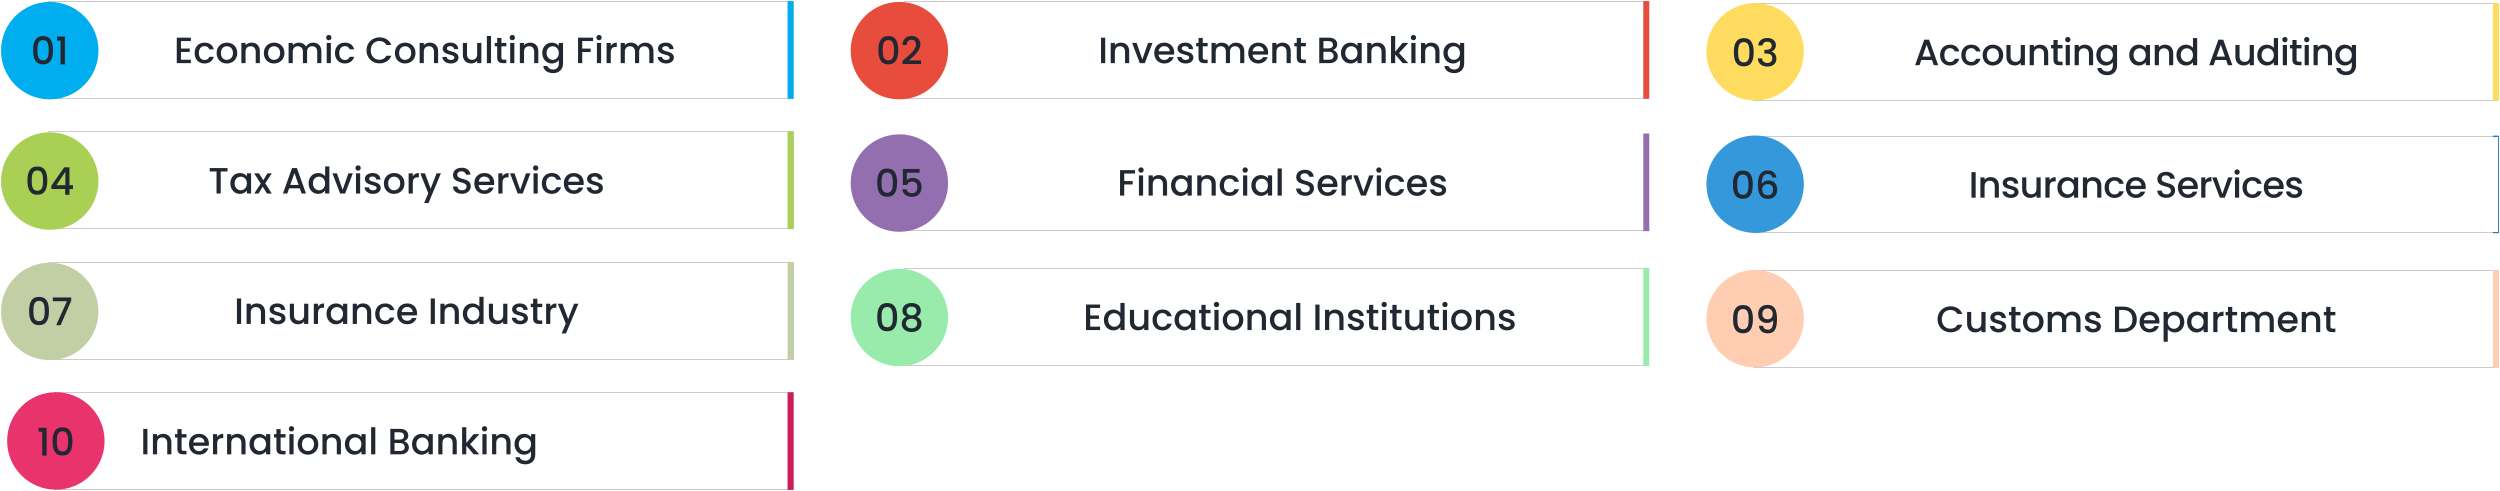 <svg width="1227" height="241" viewBox="0 0 1227 241" fill="none" xmlns="http://www.w3.org/2000/svg">
<path d="M1226 67H1224V114H1226V67Z" fill="#3498DB" stroke="#3498DB" stroke-width="0.937"/>
<g filter="url(#filter0_d_925_6302)">
<rect x="861" y="2" width="365" height="47" fill="white" shape-rendering="crispEdges"/>
<rect x="860.766" y="1.766" width="365.468" height="47.468" stroke="black" stroke-opacity="0.2" stroke-width="0.468" shape-rendering="crispEdges"/>
</g>
<path d="M949.11 32H951.27L946.788 19.472H944.412L939.93 32H942.072L942.972 29.444H948.21L949.11 32ZM947.634 27.77H943.548L945.6 21.956L947.634 27.77ZM952.175 27.032C952.175 30.146 954.191 32.162 957.035 32.162C959.465 32.162 961.049 30.812 961.607 28.868H959.393C959.015 29.894 958.259 30.434 957.035 30.434C955.379 30.434 954.281 29.21 954.281 27.032C954.281 24.872 955.379 23.648 957.035 23.648C958.259 23.648 959.051 24.26 959.393 25.214H961.607C961.049 23.126 959.465 21.92 957.035 21.92C954.191 21.92 952.175 23.936 952.175 27.032ZM962.608 27.032C962.608 30.146 964.624 32.162 967.468 32.162C969.898 32.162 971.482 30.812 972.04 28.868H969.826C969.448 29.894 968.692 30.434 967.468 30.434C965.812 30.434 964.714 29.21 964.714 27.032C964.714 24.872 965.812 23.648 967.468 23.648C968.692 23.648 969.484 24.26 969.826 25.214H972.04C971.482 23.126 969.898 21.92 967.468 21.92C964.624 21.92 962.608 23.936 962.608 27.032ZM983.175 27.032C983.175 23.918 980.943 21.92 978.117 21.92C975.291 21.92 973.059 23.918 973.059 27.032C973.059 30.146 975.201 32.162 978.027 32.162C980.871 32.162 983.175 30.146 983.175 27.032ZM975.147 27.032C975.147 24.782 976.533 23.702 978.081 23.702C979.611 23.702 981.069 24.782 981.069 27.032C981.069 29.282 979.557 30.38 978.027 30.38C976.479 30.38 975.147 29.282 975.147 27.032ZM993.826 22.082H991.774V27.608C991.774 29.426 990.784 30.362 989.272 30.362C987.778 30.362 986.788 29.426 986.788 27.608V22.082H984.754V27.914C984.754 30.686 986.518 32.144 988.84 32.144C990.01 32.144 991.126 31.658 991.774 30.812V32H993.826V22.082ZM1003.21 32H1005.25V26.15C1005.25 23.378 1003.5 21.92 1001.18 21.92C999.989 21.92 998.891 22.406 998.225 23.216V22.082H996.173V32H998.225V26.456C998.225 24.638 999.215 23.702 1000.73 23.702C1002.22 23.702 1003.21 24.638 1003.21 26.456V32ZM1007.83 29.246C1007.83 31.262 1008.92 32 1010.69 32H1012.31V30.29H1011.05C1010.18 30.29 1009.9 29.984 1009.9 29.246V23.756H1012.31V22.082H1009.9V19.616H1007.83V22.082H1006.66V23.756H1007.83V29.246ZM1013.84 32H1015.89V22.082H1013.84V32ZM1014.88 20.768C1015.6 20.768 1016.18 20.192 1016.18 19.454C1016.18 18.716 1015.6 18.14 1014.88 18.14C1014.15 18.14 1013.57 18.716 1013.57 19.454C1013.57 20.192 1014.15 20.768 1014.88 20.768ZM1025.26 32H1027.3V26.15C1027.3 23.378 1025.55 21.92 1023.23 21.92C1022.04 21.92 1020.94 22.406 1020.28 23.216V22.082H1018.23V32H1020.28V26.456C1020.28 24.638 1021.27 23.702 1022.78 23.702C1024.27 23.702 1025.26 24.638 1025.26 26.456V32ZM1028.87 26.996C1028.87 30.056 1030.94 32.162 1033.55 32.162C1035.17 32.162 1036.36 31.352 1036.99 30.506V32.162C1036.99 34.142 1035.8 35.114 1034.22 35.114C1032.8 35.114 1031.7 34.412 1031.39 33.386H1029.36C1029.61 35.582 1031.57 36.896 1034.22 36.896C1037.31 36.896 1039.06 34.862 1039.06 32.162V22.082H1036.99V23.522C1036.38 22.676 1035.17 21.92 1033.55 21.92C1030.94 21.92 1028.87 23.936 1028.87 26.996ZM1036.99 27.032C1036.99 29.174 1035.53 30.38 1033.98 30.38C1032.45 30.38 1030.98 29.138 1030.98 26.996C1030.98 24.854 1032.45 23.702 1033.98 23.702C1035.53 23.702 1036.99 24.908 1036.99 27.032ZM1045.03 26.996C1045.03 30.056 1047.1 32.162 1049.67 32.162C1051.33 32.162 1052.51 31.37 1053.14 30.524V32H1055.21V22.082H1053.14V23.522C1052.53 22.712 1051.38 21.92 1049.71 21.92C1047.1 21.92 1045.03 23.936 1045.03 26.996ZM1053.14 27.032C1053.14 29.174 1051.69 30.38 1050.14 30.38C1048.61 30.38 1047.13 29.138 1047.13 26.996C1047.13 24.854 1048.61 23.702 1050.14 23.702C1051.69 23.702 1053.14 24.908 1053.14 27.032ZM1064.59 32H1066.62V26.15C1066.62 23.378 1064.88 21.92 1062.55 21.92C1061.37 21.92 1060.27 22.406 1059.6 23.216V22.082H1057.55V32H1059.6V26.456C1059.6 24.638 1060.59 23.702 1062.1 23.702C1063.6 23.702 1064.59 24.638 1064.59 26.456V32ZM1068.2 26.996C1068.2 30.056 1070.27 32.162 1072.88 32.162C1074.5 32.162 1075.68 31.406 1076.31 30.506V32H1078.38V18.68H1076.31V23.468C1075.56 22.532 1074.19 21.92 1072.89 21.92C1070.27 21.92 1068.2 23.936 1068.2 26.996ZM1076.31 27.032C1076.31 29.174 1074.86 30.38 1073.31 30.38C1071.78 30.38 1070.3 29.138 1070.3 26.996C1070.3 24.854 1071.78 23.702 1073.31 23.702C1074.86 23.702 1076.31 24.908 1076.31 27.032ZM1093.48 32H1095.64L1091.15 19.472H1088.78L1084.3 32H1086.44L1087.34 29.444H1092.58L1093.48 32ZM1092 27.77H1087.91L1089.97 21.956L1092 27.77ZM1106.21 22.082H1104.15V27.608C1104.15 29.426 1103.16 30.362 1101.65 30.362C1100.16 30.362 1099.17 29.426 1099.17 27.608V22.082H1097.13V27.914C1097.13 30.686 1098.9 32.144 1101.22 32.144C1102.39 32.144 1103.51 31.658 1104.15 30.812V32H1106.21V22.082ZM1107.87 26.996C1107.87 30.056 1109.94 32.162 1112.55 32.162C1114.17 32.162 1115.36 31.406 1115.99 30.506V32H1118.06V18.68H1115.99V23.468C1115.23 22.532 1113.86 21.92 1112.57 21.92C1109.94 21.92 1107.87 23.936 1107.87 26.996ZM1115.99 27.032C1115.99 29.174 1114.53 30.38 1112.98 30.38C1111.45 30.38 1109.98 29.138 1109.98 26.996C1109.98 24.854 1111.45 23.702 1112.98 23.702C1114.53 23.702 1115.99 24.908 1115.99 27.032ZM1120.39 32H1122.45V22.082H1120.39V32ZM1121.44 20.768C1122.16 20.768 1122.73 20.192 1122.73 19.454C1122.73 18.716 1122.16 18.14 1121.44 18.14C1120.7 18.14 1120.12 18.716 1120.12 19.454C1120.12 20.192 1120.7 20.768 1121.44 20.768ZM1125.1 29.246C1125.1 31.262 1126.2 32 1127.97 32H1129.59V30.29H1128.33C1127.46 30.29 1127.17 29.984 1127.17 29.246V23.756H1129.59V22.082H1127.17V19.616H1125.1V22.082H1123.93V23.756H1125.1V29.246ZM1131.12 32H1133.17V22.082H1131.12V32ZM1132.16 20.768C1132.88 20.768 1133.46 20.192 1133.46 19.454C1133.46 18.716 1132.88 18.14 1132.16 18.14C1131.42 18.14 1130.85 18.716 1130.85 19.454C1130.85 20.192 1131.42 20.768 1132.16 20.768ZM1142.54 32H1144.57V26.15C1144.57 23.378 1142.83 21.92 1140.51 21.92C1139.32 21.92 1138.22 22.406 1137.55 23.216V22.082H1135.5V32H1137.55V26.456C1137.55 24.638 1138.54 23.702 1140.06 23.702C1141.55 23.702 1142.54 24.638 1142.54 26.456V32ZM1146.15 26.996C1146.15 30.056 1148.22 32.162 1150.83 32.162C1152.45 32.162 1153.64 31.352 1154.27 30.506V32.162C1154.27 34.142 1153.08 35.114 1151.49 35.114C1150.07 35.114 1148.97 34.412 1148.67 33.386H1146.63C1146.89 35.582 1148.85 36.896 1151.49 36.896C1154.59 36.896 1156.34 34.862 1156.34 32.162V22.082H1154.27V23.522C1153.65 22.676 1152.45 21.92 1150.83 21.92C1148.22 21.92 1146.15 23.936 1146.15 26.996ZM1154.27 27.032C1154.27 29.174 1152.81 30.38 1151.26 30.38C1149.73 30.38 1148.25 29.138 1148.25 26.996C1148.25 24.854 1149.73 23.702 1151.26 23.702C1152.81 23.702 1154.27 24.908 1154.27 27.032Z" fill="#212832"/>
<path d="M1226 2H1224V49H1226V2Z" fill="#FFDC5F" stroke="#FFDC5F" stroke-width="0.937"/>
<circle cx="861.415" cy="25.415" r="23.415" fill="#FFDC5F" stroke="#FFDC5F"/>
<path d="M850.973 25.605C850.973 29.577 852.022 32.574 855.843 32.574C859.665 32.574 860.714 29.577 860.714 25.605C860.714 21.709 859.665 18.712 855.843 18.712C852.022 18.712 850.973 21.709 850.973 25.605ZM858.616 25.605C858.616 28.284 858.335 30.626 855.843 30.626C853.352 30.626 853.071 28.284 853.071 25.605C853.071 23.058 853.352 20.66 855.843 20.66C858.335 20.66 858.616 23.058 858.616 25.605ZM862.936 22.327H865.015C865.146 21.372 865.839 20.473 867.338 20.473C868.799 20.473 869.567 21.26 869.567 22.44C869.567 23.901 868.387 24.463 866.457 24.482H865.952V26.242H866.439C868.668 26.242 869.829 26.861 869.829 28.659C869.829 29.933 869.042 30.907 867.45 30.907C865.839 30.907 864.903 29.933 864.809 28.659H862.748C862.88 31.337 864.884 32.686 867.469 32.686C870.316 32.686 871.852 31.038 871.852 28.865C871.852 26.973 870.934 25.793 869.511 25.362V25.287C870.578 24.931 871.609 23.826 871.609 22.196C871.609 20.211 870.129 18.637 867.413 18.637C864.921 18.637 863.086 19.967 862.936 22.327Z" fill="#212832"/>
<g filter="url(#filter1_d_925_6302)">
<rect x="24" y="1" width="365" height="47" fill="white" shape-rendering="crispEdges"/>
<rect x="23.766" y="0.766" width="365.468" height="47.468" stroke="black" stroke-opacity="0.2" stroke-width="0.468" shape-rendering="crispEdges"/>
</g>
<path d="M93.671 18.472H86.759V31H93.671V29.326H88.811V25.492H93.131V23.818H88.811V20.146H93.671V18.472ZM95.515 26.032C95.515 29.146 97.531 31.162 100.375 31.162C102.805 31.162 104.389 29.812 104.947 27.868H102.733C102.355 28.894 101.599 29.434 100.375 29.434C98.719 29.434 97.621 28.21 97.621 26.032C97.621 23.872 98.719 22.648 100.375 22.648C101.599 22.648 102.391 23.26 102.733 24.214H104.947C104.389 22.126 102.805 20.92 100.375 20.92C97.531 20.92 95.515 22.936 95.515 26.032ZM116.442 26.032C116.442 22.918 114.21 20.92 111.384 20.92C108.558 20.92 106.326 22.918 106.326 26.032C106.326 29.146 108.468 31.162 111.294 31.162C114.138 31.162 116.442 29.146 116.442 26.032ZM108.414 26.032C108.414 23.782 109.8 22.702 111.348 22.702C112.878 22.702 114.336 23.782 114.336 26.032C114.336 28.282 112.824 29.38 111.294 29.38C109.746 29.38 108.414 28.282 108.414 26.032ZM125.508 31H127.542V25.15C127.542 22.378 125.796 20.92 123.474 20.92C122.286 20.92 121.188 21.406 120.522 22.216V21.082H118.47V31H120.522V25.456C120.522 23.638 121.512 22.702 123.024 22.702C124.518 22.702 125.508 23.638 125.508 25.456V31ZM139.61 26.032C139.61 22.918 137.378 20.92 134.552 20.92C131.726 20.92 129.494 22.918 129.494 26.032C129.494 29.146 131.636 31.162 134.462 31.162C137.306 31.162 139.61 29.146 139.61 26.032ZM131.582 26.032C131.582 23.782 132.968 22.702 134.516 22.702C136.046 22.702 137.504 23.782 137.504 26.032C137.504 28.282 135.992 29.38 134.462 29.38C132.914 29.38 131.582 28.282 131.582 26.032ZM155.696 31H157.73V25.15C157.73 22.378 155.966 20.92 153.644 20.92C152.204 20.92 150.8 21.676 150.188 22.882C149.504 21.586 148.19 20.92 146.624 20.92C145.436 20.92 144.356 21.406 143.69 22.216V21.082H141.638V31H143.69V25.456C143.69 23.638 144.68 22.702 146.192 22.702C147.686 22.702 148.676 23.638 148.676 25.456V31H150.71V25.456C150.71 23.638 151.7 22.702 153.212 22.702C154.706 22.702 155.696 23.638 155.696 25.456V31ZM160.341 31H162.393V21.082H160.341V31ZM161.385 19.768C162.105 19.768 162.681 19.192 162.681 18.454C162.681 17.716 162.105 17.14 161.385 17.14C160.647 17.14 160.071 17.716 160.071 18.454C160.071 19.192 160.647 19.768 161.385 19.768ZM164.403 26.032C164.403 29.146 166.419 31.162 169.263 31.162C171.693 31.162 173.277 29.812 173.835 27.868H171.621C171.243 28.894 170.487 29.434 169.263 29.434C167.607 29.434 166.509 28.21 166.509 26.032C166.509 23.872 167.607 22.648 169.263 22.648C170.487 22.648 171.279 23.26 171.621 24.214H173.835C173.277 22.126 171.693 20.92 169.263 20.92C166.419 20.92 164.403 22.936 164.403 26.032ZM179.872 24.718C179.872 28.48 182.734 31.108 186.262 31.108C188.872 31.108 191.122 29.812 192.076 27.364H189.61C188.944 28.696 187.756 29.326 186.262 29.326C183.778 29.326 181.978 27.544 181.978 24.718C181.978 21.892 183.778 20.128 186.262 20.128C187.756 20.128 188.944 20.758 189.61 22.09H192.076C191.122 19.642 188.872 18.328 186.262 18.328C182.734 18.328 179.872 20.974 179.872 24.718ZM203.928 26.032C203.928 22.918 201.696 20.92 198.87 20.92C196.044 20.92 193.812 22.918 193.812 26.032C193.812 29.146 195.954 31.162 198.78 31.162C201.624 31.162 203.928 29.146 203.928 26.032ZM195.9 26.032C195.9 23.782 197.286 22.702 198.834 22.702C200.364 22.702 201.822 23.782 201.822 26.032C201.822 28.282 200.31 29.38 198.78 29.38C197.232 29.38 195.9 28.282 195.9 26.032ZM212.994 31H215.028V25.15C215.028 22.378 213.282 20.92 210.96 20.92C209.772 20.92 208.674 21.406 208.008 22.216V21.082H205.956V31H208.008V25.456C208.008 23.638 208.998 22.702 210.51 22.702C212.004 22.702 212.994 23.638 212.994 25.456V31ZM225.044 28.228C224.936 24.646 219.338 25.762 219.338 23.764C219.338 23.098 219.914 22.648 221.012 22.648C222.128 22.648 222.794 23.242 222.866 24.106H224.918C224.81 22.126 223.334 20.92 221.084 20.92C218.744 20.92 217.268 22.198 217.268 23.782C217.268 27.418 223.028 26.302 223.028 28.246C223.028 28.93 222.398 29.434 221.21 29.434C220.076 29.434 219.302 28.768 219.23 27.958H217.106C217.196 29.758 218.87 31.162 221.246 31.162C223.586 31.162 225.044 29.902 225.044 28.228ZM236.243 21.082H234.191V26.608C234.191 28.426 233.201 29.362 231.689 29.362C230.195 29.362 229.205 28.426 229.205 26.608V21.082H227.171V26.914C227.171 29.686 228.935 31.144 231.257 31.144C232.427 31.144 233.543 30.658 234.191 29.812V31H236.243V21.082ZM238.951 31H241.003V17.68H238.951V31ZM244.021 28.246C244.021 30.262 245.119 31 246.883 31H248.503V29.29H247.243C246.379 29.29 246.091 28.984 246.091 28.246V22.756H248.503V21.082H246.091V18.616H244.021V21.082H242.851V22.756H244.021V28.246ZM250.394 31H252.446V21.082H250.394V31ZM251.438 19.768C252.158 19.768 252.734 19.192 252.734 18.454C252.734 17.716 252.158 17.14 251.438 17.14C250.7 17.14 250.124 17.716 250.124 18.454C250.124 19.192 250.7 19.768 251.438 19.768ZM262.178 31H264.212V25.15C264.212 22.378 262.466 20.92 260.144 20.92C258.956 20.92 257.858 21.406 257.192 22.216V21.082H255.14V31H257.192V25.456C257.192 23.638 258.182 22.702 259.694 22.702C261.188 22.702 262.178 23.638 262.178 25.456V31ZM266.145 25.996C266.145 29.056 268.215 31.162 270.825 31.162C272.445 31.162 273.633 30.352 274.263 29.506V31.162C274.263 33.142 273.075 34.114 271.491 34.114C270.069 34.114 268.971 33.412 268.665 32.386H266.631C266.883 34.582 268.845 35.896 271.491 35.896C274.587 35.896 276.333 33.862 276.333 31.162V21.082H274.263V22.522C273.651 21.676 272.445 20.92 270.825 20.92C268.215 20.92 266.145 22.936 266.145 25.996ZM274.263 26.032C274.263 28.174 272.805 29.38 271.257 29.38C269.727 29.38 268.251 28.138 268.251 25.996C268.251 23.854 269.727 22.702 271.257 22.702C272.805 22.702 274.263 23.908 274.263 26.032ZM283.704 31H285.756V25.528H289.896V23.854H285.756V20.164H291.066V18.49H283.704V31ZM292.968 31H295.02V21.082H292.968V31ZM294.012 19.768C294.732 19.768 295.308 19.192 295.308 18.454C295.308 17.716 294.732 17.14 294.012 17.14C293.274 17.14 292.698 17.716 292.698 18.454C292.698 19.192 293.274 19.768 294.012 19.768ZM299.766 25.78C299.766 23.674 300.702 23.044 302.214 23.044H302.736V20.92C301.332 20.92 300.342 21.532 299.766 22.522V21.082H297.714V31H299.766V25.78ZM318.68 31H320.714V25.15C320.714 22.378 318.95 20.92 316.628 20.92C315.188 20.92 313.784 21.676 313.172 22.882C312.488 21.586 311.174 20.92 309.608 20.92C308.42 20.92 307.34 21.406 306.674 22.216V21.082H304.622V31H306.674V25.456C306.674 23.638 307.664 22.702 309.176 22.702C310.67 22.702 311.66 23.638 311.66 25.456V31H313.694V25.456C313.694 23.638 314.684 22.702 316.196 22.702C317.69 22.702 318.68 23.638 318.68 25.456V31ZM330.724 28.228C330.616 24.646 325.018 25.762 325.018 23.764C325.018 23.098 325.594 22.648 326.692 22.648C327.808 22.648 328.474 23.242 328.546 24.106H330.598C330.49 22.126 329.014 20.92 326.764 20.92C324.424 20.92 322.948 22.198 322.948 23.782C322.948 27.418 328.708 26.302 328.708 28.246C328.708 28.93 328.078 29.434 326.89 29.434C325.756 29.434 324.982 28.768 324.91 27.958H322.786C322.876 29.758 324.55 31.162 326.926 31.162C329.266 31.162 330.724 29.902 330.724 28.228Z" fill="#212832"/>
<path d="M389 1H387V48H389V1Z" fill="#00ADEF" stroke="#00ADEF" stroke-width="0.937"/>
<circle cx="24.415" cy="24.851" r="23.415" fill="#00ADEF" stroke="#00ADEF"/>
<path d="M16.26 24.605C16.26 28.577 17.309 31.574 21.13 31.574C24.951 31.574 26 28.577 26 24.605C26 20.709 24.951 17.712 21.13 17.712C17.309 17.712 16.26 20.709 16.26 24.605ZM23.902 24.605C23.902 27.284 23.621 29.626 21.13 29.626C18.639 29.626 18.358 27.284 18.358 24.605C18.358 22.058 18.639 19.66 21.13 19.66C23.621 19.66 23.902 22.058 23.902 24.605ZM29.721 31.611H31.875V17.956H27.979V19.904H29.721V31.611Z" fill="#212832"/>
<g filter="url(#filter2_d_925_6302)">
<rect x="444" y="1" width="365" height="47" fill="white" shape-rendering="crispEdges"/>
<rect x="443.766" y="0.766" width="365.468" height="47.468" stroke="black" stroke-opacity="0.2" stroke-width="0.468" shape-rendering="crispEdges"/>
</g>
<path d="M540.384 31H542.436V18.49H540.384V31ZM552.168 31H554.202V25.15C554.202 22.378 552.456 20.92 550.134 20.92C548.946 20.92 547.848 21.406 547.182 22.216V21.082H545.13V31H547.182V25.456C547.182 23.638 548.172 22.702 549.684 22.702C551.178 22.702 552.168 23.638 552.168 25.456V31ZM555.65 21.082L559.412 31H561.86L565.64 21.082H563.462L560.654 29.164L557.846 21.082H555.65ZM571.367 22.648C572.897 22.648 574.103 23.62 574.139 25.15H568.649C568.865 23.584 569.981 22.648 571.367 22.648ZM576.011 28.048H573.797C573.419 28.822 572.717 29.434 571.457 29.434C569.945 29.434 568.775 28.444 568.631 26.806H576.209C576.263 26.464 576.281 26.14 576.281 25.798C576.281 22.882 574.283 20.92 571.457 20.92C568.523 20.92 566.507 22.918 566.507 26.032C566.507 29.146 568.613 31.162 571.457 31.162C573.887 31.162 575.453 29.776 576.011 28.048ZM585.698 28.228C585.59 24.646 579.992 25.762 579.992 23.764C579.992 23.098 580.568 22.648 581.666 22.648C582.782 22.648 583.448 23.242 583.52 24.106H585.572C585.464 22.126 583.988 20.92 581.738 20.92C579.398 20.92 577.922 22.198 577.922 23.782C577.922 27.418 583.682 26.302 583.682 28.246C583.682 28.93 583.052 29.434 581.864 29.434C580.73 29.434 579.956 28.768 579.884 27.958H577.76C577.85 29.758 579.524 31.162 581.9 31.162C584.24 31.162 585.698 29.902 585.698 28.228ZM588.239 28.246C588.239 30.262 589.337 31 591.101 31H592.721V29.29H591.461C590.597 29.29 590.309 28.984 590.309 28.246V22.756H592.721V21.082H590.309V18.616H588.239V21.082H587.069V22.756H588.239V28.246ZM608.671 31H610.705V25.15C610.705 22.378 608.941 20.92 606.619 20.92C605.179 20.92 603.775 21.676 603.163 22.882C602.479 21.586 601.165 20.92 599.599 20.92C598.411 20.92 597.331 21.406 596.665 22.216V21.082H594.613V31H596.665V25.456C596.665 23.638 597.655 22.702 599.167 22.702C600.661 22.702 601.651 23.638 601.651 25.456V31H603.685V25.456C603.685 23.638 604.675 22.702 606.187 22.702C607.681 22.702 608.671 23.638 608.671 25.456V31ZM617.492 22.648C619.022 22.648 620.228 23.62 620.264 25.15H614.774C614.99 23.584 616.106 22.648 617.492 22.648ZM622.136 28.048H619.922C619.544 28.822 618.842 29.434 617.582 29.434C616.07 29.434 614.9 28.444 614.756 26.806H622.334C622.388 26.464 622.406 26.14 622.406 25.798C622.406 22.882 620.408 20.92 617.582 20.92C614.648 20.92 612.632 22.918 612.632 26.032C612.632 29.146 614.738 31.162 617.582 31.162C620.012 31.162 621.578 29.776 622.136 28.048ZM631.463 31H633.497V25.15C633.497 22.378 631.751 20.92 629.429 20.92C628.241 20.92 627.143 21.406 626.477 22.216V21.082H624.425V31H626.477V25.456C626.477 23.638 627.467 22.702 628.979 22.702C630.473 22.702 631.463 23.638 631.463 25.456V31ZM636.439 28.246C636.439 30.262 637.537 31 639.301 31H640.921V29.29H639.661C638.797 29.29 638.509 28.984 638.509 28.246V22.756H640.921V21.082H638.509V18.616H636.439V21.082H635.269V22.756H636.439V28.246ZM654.544 27.418C654.544 28.624 653.698 29.326 652.312 29.326H649.54V25.42H652.24C653.608 25.42 654.544 26.176 654.544 27.418ZM654.22 21.964C654.22 23.116 653.41 23.746 652.078 23.746H649.54V20.164H652.078C653.41 20.164 654.22 20.83 654.22 21.964ZM656.596 27.634C656.596 26.14 655.516 24.808 654.184 24.574C655.39 24.142 656.308 23.224 656.308 21.712C656.308 19.948 654.904 18.49 652.258 18.49H647.488V31H652.492C655.048 31 656.596 29.542 656.596 27.634ZM658.142 25.996C658.142 29.056 660.212 31.162 662.786 31.162C664.442 31.162 665.63 30.37 666.26 29.524V31H668.33V21.082H666.26V22.522C665.648 21.712 664.496 20.92 662.822 20.92C660.212 20.92 658.142 22.936 658.142 25.996ZM666.26 26.032C666.26 28.174 664.802 29.38 663.254 29.38C661.724 29.38 660.248 28.138 660.248 25.996C660.248 23.854 661.724 22.702 663.254 22.702C664.802 22.702 666.26 23.908 666.26 26.032ZM678.063 31H680.097V25.15C680.097 22.378 678.351 20.92 676.029 20.92C674.841 20.92 673.743 21.406 673.077 22.216V21.082H671.025V31H673.077V25.456C673.077 23.638 674.067 22.702 675.579 22.702C677.073 22.702 678.063 23.638 678.063 25.456V31ZM682.714 31H684.766V26.734L688.438 31H691.21L686.638 26.05L691.21 21.082H688.366L684.766 25.42V17.68H682.714V31ZM692.681 31H694.733V21.082H692.681V31ZM693.725 19.768C694.445 19.768 695.021 19.192 695.021 18.454C695.021 17.716 694.445 17.14 693.725 17.14C692.987 17.14 692.411 17.716 692.411 18.454C692.411 19.192 692.987 19.768 693.725 19.768ZM704.465 31H706.499V25.15C706.499 22.378 704.753 20.92 702.431 20.92C701.243 20.92 700.145 21.406 699.479 22.216V21.082H697.427V31H699.479V25.456C699.479 23.638 700.469 22.702 701.981 22.702C703.475 22.702 704.465 23.638 704.465 25.456V31ZM708.433 25.996C708.433 29.056 710.503 31.162 713.113 31.162C714.733 31.162 715.921 30.352 716.551 29.506V31.162C716.551 33.142 715.363 34.114 713.779 34.114C712.357 34.114 711.259 33.412 710.953 32.386H708.919C709.171 34.582 711.133 35.896 713.779 35.896C716.875 35.896 718.621 33.862 718.621 31.162V21.082H716.551V22.522C715.939 21.676 714.733 20.92 713.113 20.92C710.503 20.92 708.433 22.936 708.433 25.996ZM716.551 26.032C716.551 28.174 715.093 29.38 713.545 29.38C712.015 29.38 710.539 28.138 710.539 25.996C710.539 23.854 712.015 22.702 713.545 22.702C715.093 22.702 716.551 23.908 716.551 26.032Z" fill="#212832"/>
<path d="M809 1H807V48H809V1Z" fill="#E74C3C" stroke="#E74C3C" stroke-width="0.937"/>
<circle cx="441.415" cy="24.851" r="23.415" fill="#E74C3C" stroke="#E74C3C"/>
<path d="M431.128 24.605C431.128 28.577 432.177 31.574 435.999 31.574C439.82 31.574 440.869 28.577 440.869 24.605C440.869 20.709 439.82 17.712 435.999 17.712C432.177 17.712 431.128 20.709 431.128 24.605ZM438.771 24.605C438.771 27.284 438.49 29.626 435.999 29.626C433.507 29.626 433.226 27.284 433.226 24.605C433.226 22.058 433.507 19.66 435.999 19.66C438.49 19.66 438.771 22.058 438.771 24.605ZM442.96 31.424H452.064V29.645H446.126C448.317 27.64 451.689 25.111 451.689 21.796C451.689 19.342 450.116 17.675 447.343 17.675C444.927 17.675 443.016 19.117 442.941 22.077H445.002C445.058 20.541 445.864 19.492 447.362 19.492C448.954 19.492 449.573 20.466 449.573 21.889C449.573 24.568 446.182 27.041 442.96 29.869V31.424Z" fill="#212832"/>
<g filter="url(#filter3_d_925_6302)">
<rect x="861" y="67" width="365" height="47" fill="white" shape-rendering="crispEdges"/>
<rect x="860.766" y="66.766" width="365.468" height="47.468" stroke="black" stroke-opacity="0.2" stroke-width="0.468" shape-rendering="crispEdges"/>
</g>
<path d="M967.595 97H969.647V84.49H967.595V97ZM979.019 97H981.053V91.15C981.053 88.378 979.307 86.92 976.985 86.92C975.797 86.92 974.699 87.406 974.033 88.216V87.082H971.981V97H974.033V91.456C974.033 89.638 975.023 88.702 976.535 88.702C978.029 88.702 979.019 89.638 979.019 91.456V97ZM990.708 94.228C990.6 90.646 985.002 91.762 985.002 89.764C985.002 89.098 985.578 88.648 986.676 88.648C987.792 88.648 988.458 89.242 988.53 90.106H990.582C990.474 88.126 988.998 86.92 986.748 86.92C984.408 86.92 982.932 88.198 982.932 89.782C982.932 93.418 988.692 92.302 988.692 94.246C988.692 94.93 988.062 95.434 986.874 95.434C985.74 95.434 984.966 94.768 984.894 93.958H982.77C982.86 95.758 984.534 97.162 986.91 97.162C989.25 97.162 990.708 95.902 990.708 94.228ZM1001.55 87.082H999.495V92.608C999.495 94.426 998.505 95.362 996.993 95.362C995.499 95.362 994.509 94.426 994.509 92.608V87.082H992.475V92.914C992.475 95.686 994.239 97.144 996.561 97.144C997.731 97.144 998.847 96.658 999.495 95.812V97H1001.55V87.082ZM1005.95 91.78C1005.95 89.674 1006.88 89.044 1008.39 89.044H1008.92V86.92C1007.51 86.92 1006.52 87.532 1005.95 88.522V87.082H1003.89V97H1005.95V91.78ZM1009.76 91.996C1009.76 95.056 1011.83 97.162 1014.4 97.162C1016.06 97.162 1017.25 96.37 1017.88 95.524V97H1019.95V87.082H1017.88V88.522C1017.27 87.712 1016.11 86.92 1014.44 86.92C1011.83 86.92 1009.76 88.936 1009.76 91.996ZM1017.88 92.032C1017.88 94.174 1016.42 95.38 1014.87 95.38C1013.34 95.38 1011.87 94.138 1011.87 91.996C1011.87 89.854 1013.34 88.702 1014.87 88.702C1016.42 88.702 1017.88 89.908 1017.88 92.032ZM1029.32 97H1031.35V91.15C1031.35 88.378 1029.61 86.92 1027.29 86.92C1026.1 86.92 1025 87.406 1024.33 88.216V87.082H1022.28V97H1024.33V91.456C1024.33 89.638 1025.32 88.702 1026.84 88.702C1028.33 88.702 1029.32 89.638 1029.32 91.456V97ZM1032.93 92.032C1032.93 95.146 1034.94 97.162 1037.79 97.162C1040.22 97.162 1041.8 95.812 1042.36 93.868H1040.15C1039.77 94.894 1039.01 95.434 1037.79 95.434C1036.13 95.434 1035.03 94.21 1035.03 92.032C1035.03 89.872 1036.13 88.648 1037.79 88.648C1039.01 88.648 1039.8 89.26 1040.15 90.214H1042.36C1041.8 88.126 1040.22 86.92 1037.79 86.92C1034.94 86.92 1032.93 88.936 1032.93 92.032ZM1048.22 88.648C1049.75 88.648 1050.96 89.62 1050.99 91.15H1045.5C1045.72 89.584 1046.83 88.648 1048.22 88.648ZM1052.86 94.048H1050.65C1050.27 94.822 1049.57 95.434 1048.31 95.434C1046.8 95.434 1045.63 94.444 1045.48 92.806H1053.06C1053.12 92.464 1053.13 92.14 1053.13 91.798C1053.13 88.882 1051.14 86.92 1048.31 86.92C1045.38 86.92 1043.36 88.918 1043.36 92.032C1043.36 95.146 1045.47 97.162 1048.31 97.162C1050.74 97.162 1052.31 95.776 1052.86 94.048ZM1067.55 93.454C1067.55 88.882 1060.93 90.646 1060.93 87.82C1060.93 86.614 1061.85 86.038 1063.03 86.074C1064.33 86.11 1065.07 86.884 1065.14 87.73H1067.41C1067.23 85.588 1065.54 84.328 1063.14 84.328C1060.59 84.328 1058.84 85.696 1058.84 87.892C1058.84 92.5 1065.48 90.538 1065.48 93.562C1065.48 94.624 1064.67 95.398 1063.23 95.398C1061.81 95.398 1061.09 94.57 1061 93.544H1058.8C1058.8 95.758 1060.73 97.126 1063.23 97.126C1066.02 97.126 1067.55 95.326 1067.55 93.454ZM1073.79 88.648C1075.32 88.648 1076.53 89.62 1076.56 91.15H1071.07C1071.29 89.584 1072.4 88.648 1073.79 88.648ZM1078.43 94.048H1076.22C1075.84 94.822 1075.14 95.434 1073.88 95.434C1072.37 95.434 1071.2 94.444 1071.05 92.806H1078.63C1078.69 92.464 1078.7 92.14 1078.7 91.798C1078.7 88.882 1076.71 86.92 1073.88 86.92C1070.95 86.92 1068.93 88.918 1068.93 92.032C1068.93 95.146 1071.04 97.162 1073.88 97.162C1076.31 97.162 1077.88 95.776 1078.43 94.048ZM1082.41 91.78C1082.41 89.674 1083.35 89.044 1084.86 89.044H1085.38V86.92C1083.98 86.92 1082.99 87.532 1082.41 88.522V87.082H1080.36V97H1082.41V91.78ZM1085.74 87.082L1089.5 97H1091.95L1095.73 87.082H1093.55L1090.74 95.164L1087.94 87.082H1085.74ZM1096.92 97H1098.97V87.082H1096.92V97ZM1097.97 85.768C1098.69 85.768 1099.26 85.192 1099.26 84.454C1099.26 83.716 1098.69 83.14 1097.97 83.14C1097.23 83.14 1096.65 83.716 1096.65 84.454C1096.65 85.192 1097.23 85.768 1097.97 85.768ZM1100.62 92.032C1100.62 95.146 1102.64 97.162 1105.48 97.162C1107.91 97.162 1109.5 95.812 1110.06 93.868H1107.84C1107.46 94.894 1106.71 95.434 1105.48 95.434C1103.83 95.434 1102.73 94.21 1102.73 92.032C1102.73 89.872 1103.83 88.648 1105.48 88.648C1106.71 88.648 1107.5 89.26 1107.84 90.214H1110.06C1109.5 88.126 1107.91 86.92 1105.48 86.92C1102.64 86.92 1100.62 88.936 1100.62 92.032ZM1115.92 88.648C1117.45 88.648 1118.65 89.62 1118.69 91.15H1113.2C1113.41 89.584 1114.53 88.648 1115.92 88.648ZM1120.56 94.048H1118.35C1117.97 94.822 1117.27 95.434 1116.01 95.434C1114.49 95.434 1113.32 94.444 1113.18 92.806H1120.76C1120.81 92.464 1120.83 92.14 1120.83 91.798C1120.83 88.882 1118.83 86.92 1116.01 86.92C1113.07 86.92 1111.06 88.918 1111.06 92.032C1111.06 95.146 1113.16 97.162 1116.01 97.162C1118.44 97.162 1120 95.776 1120.56 94.048ZM1129.89 94.228C1129.78 90.646 1124.18 91.762 1124.18 89.764C1124.18 89.098 1124.76 88.648 1125.86 88.648C1126.97 88.648 1127.64 89.242 1127.71 90.106H1129.76C1129.65 88.126 1128.18 86.92 1125.93 86.92C1123.59 86.92 1122.11 88.198 1122.11 89.782C1122.11 93.418 1127.87 92.302 1127.87 94.246C1127.87 94.93 1127.24 95.434 1126.05 95.434C1124.92 95.434 1124.15 94.768 1124.07 93.958H1121.95C1122.04 95.758 1123.71 97.162 1126.09 97.162C1128.43 97.162 1129.89 95.902 1129.89 94.228Z" fill="#212832"/>
<circle cx="861.415" cy="90.415" r="23.415" fill="#3498DB" stroke="#3498DB"/>
<path d="M850.525 90.606C850.525 94.577 851.574 97.574 855.395 97.574C859.216 97.574 860.265 94.577 860.265 90.606C860.265 86.709 859.216 83.712 855.395 83.712C851.574 83.712 850.525 86.709 850.525 90.606ZM858.167 90.606C858.167 93.284 857.886 95.626 855.395 95.626C852.904 95.626 852.623 93.284 852.623 90.606C852.623 88.058 852.904 85.66 855.395 85.66C857.886 85.66 858.167 88.058 858.167 90.606ZM871.835 87.121C871.61 85.304 870.28 83.618 867.62 83.618C864.211 83.618 862.787 86.204 862.787 90.474C862.787 94.82 863.818 97.611 867.789 97.611C870.711 97.611 872.266 95.644 872.266 93.059C872.266 90.212 870.524 88.564 868.07 88.564C866.646 88.564 865.297 89.163 864.623 90.287C864.679 86.709 865.672 85.398 867.601 85.398C868.95 85.398 869.606 86.016 869.868 87.121H871.835ZM867.601 90.362C869.4 90.362 870.224 91.523 870.224 93.153C870.224 94.764 869.25 95.832 867.676 95.832C865.859 95.832 864.867 94.708 864.867 93.022C864.867 91.205 866.196 90.362 867.601 90.362Z" fill="#212832"/>
<g filter="url(#filter4_d_925_6302)">
<rect x="24" y="65" width="365" height="47" fill="white" shape-rendering="crispEdges"/>
<rect x="23.766" y="64.766" width="365.468" height="47.468" stroke="black" stroke-opacity="0.2" stroke-width="0.468" shape-rendering="crispEdges"/>
</g>
<path d="M102.925 84.164H106.273V95H108.325V84.164H111.655V82.49H102.925V84.164ZM113.049 89.996C113.049 93.056 115.119 95.162 117.693 95.162C119.349 95.162 120.537 94.37 121.167 93.524V95H123.237V85.082H121.167V86.522C120.555 85.712 119.403 84.92 117.729 84.92C115.119 84.92 113.049 86.936 113.049 89.996ZM121.167 90.032C121.167 92.174 119.709 93.38 118.161 93.38C116.631 93.38 115.155 92.138 115.155 89.996C115.155 87.854 116.631 86.702 118.161 86.702C119.709 86.702 121.167 87.908 121.167 90.032ZM131.062 95H133.384L130.18 89.978L133.384 85.082H131.242L129.226 88.448L127.084 85.082H124.762L127.966 90.122L124.762 95H126.904L128.92 91.634L131.062 95ZM148.032 95H150.192L145.71 82.472H143.334L138.852 95H140.994L141.894 92.444H147.132L148.032 95ZM146.556 90.77H142.47L144.522 84.956L146.556 90.77ZM151.457 89.996C151.457 93.056 153.527 95.162 156.137 95.162C157.757 95.162 158.945 94.406 159.575 93.506V95H161.645V81.68H159.575V86.468C158.819 85.532 157.451 84.92 156.155 84.92C153.527 84.92 151.457 86.936 151.457 89.996ZM159.575 90.032C159.575 92.174 158.117 93.38 156.569 93.38C155.039 93.38 153.563 92.138 153.563 89.996C153.563 87.854 155.039 86.702 156.569 86.702C158.117 86.702 159.575 87.908 159.575 90.032ZM163.17 85.082L166.932 95H169.38L173.16 85.082H170.982L168.174 93.164L165.366 85.082H163.17ZM174.711 95H176.763V85.082H174.711V95ZM175.755 83.768C176.475 83.768 177.051 83.192 177.051 82.454C177.051 81.716 176.475 81.14 175.755 81.14C175.017 81.14 174.441 81.716 174.441 82.454C174.441 83.192 175.017 83.768 175.755 83.768ZM186.855 92.228C186.747 88.646 181.149 89.762 181.149 87.764C181.149 87.098 181.725 86.648 182.823 86.648C183.939 86.648 184.605 87.242 184.677 88.106H186.729C186.621 86.126 185.145 84.92 182.895 84.92C180.555 84.92 179.079 86.198 179.079 87.782C179.079 91.418 184.839 90.302 184.839 92.246C184.839 92.93 184.209 93.434 183.021 93.434C181.887 93.434 181.113 92.768 181.041 91.958H178.917C179.007 93.758 180.681 95.162 183.057 95.162C185.397 95.162 186.855 93.902 186.855 92.228ZM198.523 90.032C198.523 86.918 196.291 84.92 193.465 84.92C190.639 84.92 188.407 86.918 188.407 90.032C188.407 93.146 190.549 95.162 193.375 95.162C196.219 95.162 198.523 93.146 198.523 90.032ZM190.495 90.032C190.495 87.782 191.881 86.702 193.429 86.702C194.959 86.702 196.417 87.782 196.417 90.032C196.417 92.282 194.905 93.38 193.375 93.38C191.827 93.38 190.495 92.282 190.495 90.032ZM202.603 89.78C202.603 87.674 203.539 87.044 205.051 87.044H205.573V84.92C204.169 84.92 203.179 85.532 202.603 86.522V85.082H200.551V95H202.603V89.78ZM211.365 92.642L208.575 85.082H206.289L210.195 94.838L208.179 99.662H210.303L216.387 85.082H214.263L211.365 92.642ZM231.054 91.454C231.054 86.882 224.43 88.646 224.43 85.82C224.43 84.614 225.348 84.038 226.536 84.074C227.832 84.11 228.57 84.884 228.642 85.73H230.91C230.73 83.588 229.038 82.328 226.644 82.328C224.088 82.328 222.342 83.696 222.342 85.892C222.342 90.5 228.984 88.538 228.984 91.562C228.984 92.624 228.174 93.398 226.734 93.398C225.312 93.398 224.592 92.57 224.502 91.544H222.306C222.306 93.758 224.232 95.126 226.734 95.126C229.524 95.126 231.054 93.326 231.054 91.454ZM237.651 86.648C239.181 86.648 240.387 87.62 240.423 89.15H234.933C235.149 87.584 236.265 86.648 237.651 86.648ZM242.295 92.048H240.081C239.703 92.822 239.001 93.434 237.741 93.434C236.229 93.434 235.059 92.444 234.915 90.806H242.493C242.547 90.464 242.565 90.14 242.565 89.798C242.565 86.882 240.567 84.92 237.741 84.92C234.807 84.92 232.791 86.918 232.791 90.032C232.791 93.146 234.897 95.162 237.741 95.162C240.171 95.162 241.737 93.776 242.295 92.048ZM246.636 89.78C246.636 87.674 247.572 87.044 249.084 87.044H249.606V84.92C248.202 84.92 247.212 85.532 246.636 86.522V85.082H244.584V95H246.636V89.78ZM250.323 85.082L254.085 95H256.533L260.313 85.082H258.135L255.327 93.164L252.519 85.082H250.323ZM261.864 95H263.916V85.082H261.864V95ZM262.908 83.768C263.628 83.768 264.204 83.192 264.204 82.454C264.204 81.716 263.628 81.14 262.908 81.14C262.17 81.14 261.594 81.716 261.594 82.454C261.594 83.192 262.17 83.768 262.908 83.768ZM265.926 90.032C265.926 93.146 267.942 95.162 270.786 95.162C273.216 95.162 274.8 93.812 275.358 91.868H273.144C272.766 92.894 272.01 93.434 270.786 93.434C269.13 93.434 268.032 92.21 268.032 90.032C268.032 87.872 269.13 86.648 270.786 86.648C272.01 86.648 272.802 87.26 273.144 88.214H275.358C274.8 86.126 273.216 84.92 270.786 84.92C267.942 84.92 265.926 86.936 265.926 90.032ZM281.579 86.648C283.109 86.648 284.315 87.62 284.351 89.15H278.861C279.077 87.584 280.193 86.648 281.579 86.648ZM286.223 92.048H284.009C283.631 92.822 282.929 93.434 281.669 93.434C280.157 93.434 278.987 92.444 278.843 90.806H286.421C286.475 90.464 286.493 90.14 286.493 89.798C286.493 86.882 284.495 84.92 281.669 84.92C278.735 84.92 276.719 86.918 276.719 90.032C276.719 93.146 278.825 95.162 281.669 95.162C284.099 95.162 285.665 93.776 286.223 92.048ZM295.91 92.228C295.802 88.646 290.204 89.762 290.204 87.764C290.204 87.098 290.78 86.648 291.878 86.648C292.994 86.648 293.66 87.242 293.732 88.106H295.784C295.676 86.126 294.2 84.92 291.95 84.92C289.61 84.92 288.134 86.198 288.134 87.782C288.134 91.418 293.894 90.302 293.894 92.246C293.894 92.93 293.264 93.434 292.076 93.434C290.942 93.434 290.168 92.768 290.096 91.958H287.972C288.062 93.758 289.736 95.162 292.112 95.162C294.452 95.162 295.91 93.902 295.91 92.228Z" fill="#212832"/>
<path d="M389 65H387V112H389V65Z" fill="#A9CF54" stroke="#A9CF54" stroke-width="0.937"/>
<circle cx="24.415" cy="88.851" r="23.415" fill="#A9CF54" stroke="#A9CF54"/>
<path d="M13.47 88.606C13.47 92.577 14.519 95.574 18.34 95.574C22.162 95.574 23.211 92.577 23.211 88.606C23.211 84.709 22.162 81.712 18.34 81.712C14.519 81.712 13.47 84.709 13.47 88.606ZM21.113 88.606C21.113 91.284 20.832 93.626 18.34 93.626C15.849 93.626 15.568 91.284 15.568 88.606C15.568 86.058 15.849 83.66 18.34 83.66C20.832 83.66 21.113 86.058 21.113 88.606ZM31.989 95.611H34.087V92.764H35.829V90.91H34.087V82.124H31.502L25.208 91.153V92.764H31.989V95.611ZM27.662 90.91L32.083 84.297V90.91H27.662Z" fill="#212832"/>
<g filter="url(#filter5_d_925_6302)">
<rect x="444" y="66" width="365" height="47" fill="white" shape-rendering="crispEdges"/>
<rect x="443.766" y="65.766" width="365.468" height="47.468" stroke="black" stroke-opacity="0.2" stroke-width="0.468" shape-rendering="crispEdges"/>
</g>
<path d="M549.718 96H551.77V90.528H555.91V88.854H551.77V85.164H557.08V83.49H549.718V96ZM558.982 96H561.034V86.082H558.982V96ZM560.026 84.768C560.746 84.768 561.322 84.192 561.322 83.454C561.322 82.716 560.746 82.14 560.026 82.14C559.288 82.14 558.712 82.716 558.712 83.454C558.712 84.192 559.288 84.768 560.026 84.768ZM570.766 96H572.8V90.15C572.8 87.378 571.054 85.92 568.732 85.92C567.544 85.92 566.446 86.406 565.78 87.216V86.082H563.728V96H565.78V90.456C565.78 88.638 566.77 87.702 568.282 87.702C569.776 87.702 570.766 88.638 570.766 90.456V96ZM574.733 90.996C574.733 94.056 576.803 96.162 579.377 96.162C581.033 96.162 582.221 95.37 582.851 94.524V96H584.921V86.082H582.851V87.522C582.239 86.712 581.087 85.92 579.413 85.92C576.803 85.92 574.733 87.936 574.733 90.996ZM582.851 91.032C582.851 93.174 581.393 94.38 579.845 94.38C578.315 94.38 576.839 93.138 576.839 90.996C576.839 88.854 578.315 87.702 579.845 87.702C581.393 87.702 582.851 88.908 582.851 91.032ZM594.655 96H596.689V90.15C596.689 87.378 594.943 85.92 592.621 85.92C591.433 85.92 590.335 86.406 589.669 87.216V86.082H587.617V96H589.669V90.456C589.669 88.638 590.659 87.702 592.171 87.702C593.665 87.702 594.655 88.638 594.655 90.456V96ZM598.622 91.032C598.622 94.146 600.638 96.162 603.482 96.162C605.912 96.162 607.496 94.812 608.054 92.868H605.84C605.462 93.894 604.706 94.434 603.482 94.434C601.826 94.434 600.728 93.21 600.728 91.032C600.728 88.872 601.826 87.648 603.482 87.648C604.706 87.648 605.498 88.26 605.84 89.214H608.054C607.496 87.126 605.912 85.92 603.482 85.92C600.638 85.92 598.622 87.936 598.622 91.032ZM610.099 96H612.151V86.082H610.099V96ZM611.143 84.768C611.863 84.768 612.439 84.192 612.439 83.454C612.439 82.716 611.863 82.14 611.143 82.14C610.405 82.14 609.829 82.716 609.829 83.454C609.829 84.192 610.405 84.768 611.143 84.768ZM614.161 90.996C614.161 94.056 616.231 96.162 618.805 96.162C620.461 96.162 621.649 95.37 622.279 94.524V96H624.349V86.082H622.279V87.522C621.667 86.712 620.515 85.92 618.841 85.92C616.231 85.92 614.161 87.936 614.161 90.996ZM622.279 91.032C622.279 93.174 620.821 94.38 619.273 94.38C617.743 94.38 616.267 93.138 616.267 90.996C616.267 88.854 617.743 87.702 619.273 87.702C620.821 87.702 622.279 88.908 622.279 91.032ZM627.044 96H629.096V82.68H627.044V96ZM644.908 92.454C644.908 87.882 638.284 89.646 638.284 86.82C638.284 85.614 639.202 85.038 640.39 85.074C641.686 85.11 642.424 85.884 642.496 86.73H644.764C644.584 84.588 642.892 83.328 640.498 83.328C637.942 83.328 636.196 84.696 636.196 86.892C636.196 91.5 642.838 89.538 642.838 92.562C642.838 93.624 642.028 94.398 640.588 94.398C639.166 94.398 638.446 93.57 638.356 92.544H636.16C636.16 94.758 638.086 96.126 640.588 96.126C643.378 96.126 644.908 94.326 644.908 92.454ZM651.505 87.648C653.035 87.648 654.241 88.62 654.277 90.15H648.787C649.003 88.584 650.119 87.648 651.505 87.648ZM656.149 93.048H653.935C653.557 93.822 652.855 94.434 651.595 94.434C650.083 94.434 648.913 93.444 648.769 91.806H656.347C656.401 91.464 656.419 91.14 656.419 90.798C656.419 87.882 654.421 85.92 651.595 85.92C648.661 85.92 646.645 87.918 646.645 91.032C646.645 94.146 648.751 96.162 651.595 96.162C654.025 96.162 655.591 94.776 656.149 93.048ZM660.491 90.78C660.491 88.674 661.427 88.044 662.939 88.044H663.461V85.92C662.057 85.92 661.067 86.532 660.491 87.522V86.082H658.439V96H660.491V90.78ZM664.177 86.082L667.939 96H670.387L674.167 86.082H671.989L669.181 94.164L666.373 86.082H664.177ZM675.718 96H677.77V86.082H675.718V96ZM676.762 84.768C677.482 84.768 678.058 84.192 678.058 83.454C678.058 82.716 677.482 82.14 676.762 82.14C676.024 82.14 675.448 82.716 675.448 83.454C675.448 84.192 676.024 84.768 676.762 84.768ZM679.78 91.032C679.78 94.146 681.796 96.162 684.64 96.162C687.07 96.162 688.654 94.812 689.212 92.868H686.998C686.62 93.894 685.864 94.434 684.64 94.434C682.984 94.434 681.886 93.21 681.886 91.032C681.886 88.872 682.984 87.648 684.64 87.648C685.864 87.648 686.656 88.26 686.998 89.214H689.212C688.654 87.126 687.07 85.92 684.64 85.92C681.796 85.92 679.78 87.936 679.78 91.032ZM695.433 87.648C696.963 87.648 698.169 88.62 698.205 90.15H692.715C692.931 88.584 694.047 87.648 695.433 87.648ZM700.077 93.048H697.863C697.485 93.822 696.783 94.434 695.523 94.434C694.011 94.434 692.841 93.444 692.697 91.806H700.275C700.329 91.464 700.347 91.14 700.347 90.798C700.347 87.882 698.349 85.92 695.523 85.92C692.589 85.92 690.573 87.918 690.573 91.032C690.573 94.146 692.679 96.162 695.523 96.162C697.953 96.162 699.519 94.776 700.077 93.048ZM709.765 93.228C709.657 89.646 704.059 90.762 704.059 88.764C704.059 88.098 704.635 87.648 705.733 87.648C706.849 87.648 707.515 88.242 707.587 89.106H709.639C709.531 87.126 708.055 85.92 705.805 85.92C703.465 85.92 701.989 87.198 701.989 88.782C701.989 92.418 707.749 91.302 707.749 93.246C707.749 93.93 707.119 94.434 705.931 94.434C704.797 94.434 704.023 93.768 703.951 92.958H701.827C701.917 94.758 703.591 96.162 705.967 96.162C708.307 96.162 709.765 94.902 709.765 93.228Z" fill="#212832"/>
<path d="M809 66H807V113H809V66Z" fill="#946FB0" stroke="#946FB0" stroke-width="0.937"/>
<circle cx="441.415" cy="89.851" r="23.415" fill="#946FB0" stroke="#946FB0"/>
<path d="M430.552 89.606C430.552 93.577 431.601 96.574 435.423 96.574C439.244 96.574 440.293 93.577 440.293 89.606C440.293 85.709 439.244 82.712 435.423 82.712C431.601 82.712 430.552 85.709 430.552 89.606ZM438.195 89.606C438.195 92.284 437.914 94.626 435.423 94.626C432.931 94.626 432.65 92.284 432.65 89.606C432.65 87.058 432.931 84.66 435.423 84.66C437.914 84.66 438.195 87.058 438.195 89.606ZM443.114 82.918V90.804H445.137C445.493 89.793 446.336 89.1 447.591 89.1C449.371 89.1 450.251 90.111 450.251 91.891C450.251 93.577 449.427 94.832 447.591 94.832C446.149 94.832 445.175 94.082 444.894 92.921H442.815C443.133 95.057 444.763 96.611 447.573 96.611C450.738 96.611 452.293 94.551 452.293 91.835C452.293 89.774 451.263 87.283 447.91 87.283C446.692 87.283 445.587 87.845 445.081 88.519V84.791H451.357V82.918H443.114Z" fill="#212832"/>
<g filter="url(#filter6_d_925_6302)">
<rect x="861" y="133" width="365" height="47" fill="white" shape-rendering="crispEdges"/>
<rect x="860.766" y="132.766" width="365.468" height="47.468" stroke="black" stroke-opacity="0.2" stroke-width="0.468" shape-rendering="crispEdges"/>
</g>
<path d="M950.931 156.718C950.931 160.48 953.793 163.108 957.321 163.108C959.931 163.108 962.181 161.812 963.135 159.364H960.669C960.003 160.696 958.815 161.326 957.321 161.326C954.837 161.326 953.037 159.544 953.037 156.718C953.037 153.892 954.837 152.128 957.321 152.128C958.815 152.128 960.003 152.758 960.669 154.09H963.135C962.181 151.642 959.931 150.328 957.321 150.328C953.793 150.328 950.931 152.974 950.931 156.718ZM974.519 153.082H972.467V158.608C972.467 160.426 971.477 161.362 969.965 161.362C968.471 161.362 967.481 160.426 967.481 158.608V153.082H965.447V158.914C965.447 161.686 967.211 163.144 969.533 163.144C970.703 163.144 971.819 162.658 972.467 161.812V163H974.519V153.082ZM984.624 160.228C984.516 156.646 978.918 157.762 978.918 155.764C978.918 155.098 979.494 154.648 980.592 154.648C981.708 154.648 982.374 155.242 982.446 156.106H984.498C984.39 154.126 982.914 152.92 980.664 152.92C978.324 152.92 976.848 154.198 976.848 155.782C976.848 159.418 982.608 158.302 982.608 160.246C982.608 160.93 981.978 161.434 980.79 161.434C979.656 161.434 978.882 160.768 978.81 159.958H976.686C976.776 161.758 978.45 163.162 980.826 163.162C983.166 163.162 984.624 161.902 984.624 160.228ZM987.165 160.246C987.165 162.262 988.263 163 990.027 163H991.647V161.29H990.387C989.523 161.29 989.235 160.984 989.235 160.246V154.756H991.647V153.082H989.235V150.616H987.165V153.082H985.995V154.756H987.165V160.246ZM1002.99 158.032C1002.99 154.918 1000.76 152.92 997.93 152.92C995.104 152.92 992.872 154.918 992.872 158.032C992.872 161.146 995.014 163.162 997.84 163.162C1000.68 163.162 1002.99 161.146 1002.99 158.032ZM994.96 158.032C994.96 155.782 996.346 154.702 997.894 154.702C999.424 154.702 1000.88 155.782 1000.88 158.032C1000.88 160.282 999.37 161.38 997.84 161.38C996.292 161.38 994.96 160.282 994.96 158.032ZM1019.07 163H1021.11V157.15C1021.11 154.378 1019.34 152.92 1017.02 152.92C1015.58 152.92 1014.18 153.676 1013.57 154.882C1012.88 153.586 1011.57 152.92 1010 152.92C1008.81 152.92 1007.73 153.406 1007.07 154.216V153.082H1005.02V163H1007.07V157.456C1007.07 155.638 1008.06 154.702 1009.57 154.702C1011.06 154.702 1012.05 155.638 1012.05 157.456V163H1014.09V157.456C1014.09 155.638 1015.08 154.702 1016.59 154.702C1018.08 154.702 1019.07 155.638 1019.07 157.456V163ZM1031.12 160.228C1031.01 156.646 1025.41 157.762 1025.41 155.764C1025.41 155.098 1025.99 154.648 1027.09 154.648C1028.2 154.648 1028.87 155.242 1028.94 156.106H1030.99C1030.88 154.126 1029.41 152.92 1027.16 152.92C1024.82 152.92 1023.34 154.198 1023.34 155.782C1023.34 159.418 1029.1 158.302 1029.1 160.246C1029.1 160.93 1028.47 161.434 1027.28 161.434C1026.15 161.434 1025.38 160.768 1025.3 159.958H1023.18C1023.27 161.758 1024.94 163.162 1027.32 163.162C1029.66 163.162 1031.12 161.902 1031.12 160.228ZM1042.1 150.49H1038.01V163H1042.1C1046.11 163 1048.74 160.642 1048.74 156.79C1048.74 152.92 1046.11 150.49 1042.1 150.49ZM1040.06 161.326V152.164H1042.1C1045.05 152.164 1046.63 153.928 1046.63 156.79C1046.63 159.634 1045.05 161.326 1042.1 161.326H1040.06ZM1054.95 154.648C1056.48 154.648 1057.68 155.62 1057.72 157.15H1052.23C1052.45 155.584 1053.56 154.648 1054.95 154.648ZM1059.59 160.048H1057.38C1057 160.822 1056.3 161.434 1055.04 161.434C1053.53 161.434 1052.36 160.444 1052.21 158.806H1059.79C1059.84 158.464 1059.86 158.14 1059.86 157.798C1059.86 154.882 1057.86 152.92 1055.04 152.92C1052.1 152.92 1050.09 154.918 1050.09 158.032C1050.09 161.146 1052.19 163.162 1055.04 163.162C1057.47 163.162 1059.03 161.776 1059.59 160.048ZM1063.93 154.54V153.082H1061.88V167.716H1063.93V161.56C1064.58 162.334 1065.75 163.162 1067.39 163.162C1070 163.162 1072.05 161.056 1072.05 157.996C1072.05 154.936 1070 152.92 1067.39 152.92C1065.77 152.92 1064.56 153.712 1063.93 154.54ZM1069.96 157.996C1069.96 160.138 1068.49 161.38 1066.94 161.38C1065.41 161.38 1063.93 160.174 1063.93 158.032C1063.93 155.908 1065.41 154.702 1066.94 154.702C1068.49 154.702 1069.96 155.854 1069.96 157.996ZM1073.4 157.996C1073.4 161.056 1075.47 163.162 1078.04 163.162C1079.7 163.162 1080.89 162.37 1081.52 161.524V163H1083.59V153.082H1081.52V154.522C1080.9 153.712 1079.75 152.92 1078.08 152.92C1075.47 152.92 1073.4 154.936 1073.4 157.996ZM1081.52 158.032C1081.52 160.174 1080.06 161.38 1078.51 161.38C1076.98 161.38 1075.5 160.138 1075.5 157.996C1075.5 155.854 1076.98 154.702 1078.51 154.702C1080.06 154.702 1081.52 155.908 1081.52 158.032ZM1088.33 157.78C1088.33 155.674 1089.27 155.044 1090.78 155.044H1091.3V152.92C1089.9 152.92 1088.91 153.532 1088.33 154.522V153.082H1086.28V163H1088.33V157.78ZM1093.51 160.246C1093.51 162.262 1094.61 163 1096.37 163H1097.99V161.29H1096.73C1095.87 161.29 1095.58 160.984 1095.58 160.246V154.756H1097.99V153.082H1095.58V150.616H1093.51V153.082H1092.34V154.756H1093.51V160.246ZM1113.94 163H1115.98V157.15C1115.98 154.378 1114.21 152.92 1111.89 152.92C1110.45 152.92 1109.05 153.676 1108.44 154.882C1107.75 153.586 1106.44 152.92 1104.87 152.92C1103.68 152.92 1102.6 153.406 1101.94 154.216V153.082H1099.89V163H1101.94V157.456C1101.94 155.638 1102.93 154.702 1104.44 154.702C1105.93 154.702 1106.92 155.638 1106.92 157.456V163H1108.96V157.456C1108.96 155.638 1109.95 154.702 1111.46 154.702C1112.95 154.702 1113.94 155.638 1113.94 157.456V163ZM1122.77 154.648C1124.3 154.648 1125.5 155.62 1125.54 157.15H1120.05C1120.26 155.584 1121.38 154.648 1122.77 154.648ZM1127.41 160.048H1125.2C1124.82 160.822 1124.12 161.434 1122.86 161.434C1121.34 161.434 1120.17 160.444 1120.03 158.806H1127.61C1127.66 158.464 1127.68 158.14 1127.68 157.798C1127.68 154.882 1125.68 152.92 1122.86 152.92C1119.92 152.92 1117.91 154.918 1117.91 158.032C1117.91 161.146 1120.01 163.162 1122.86 163.162C1125.29 163.162 1126.85 161.776 1127.41 160.048ZM1136.74 163H1138.77V157.15C1138.77 154.378 1137.02 152.92 1134.7 152.92C1133.51 152.92 1132.42 153.406 1131.75 154.216V153.082H1129.7V163H1131.75V157.456C1131.75 155.638 1132.74 154.702 1134.25 154.702C1135.75 154.702 1136.74 155.638 1136.74 157.456V163ZM1141.71 160.246C1141.71 162.262 1142.81 163 1144.57 163H1146.19V161.29H1144.93C1144.07 161.29 1143.78 160.984 1143.78 160.246V154.756H1146.19V153.082H1143.78V150.616H1141.71V153.082H1140.54V154.756H1141.71V160.246Z" fill="#212832"/>
<path d="M1226 133H1224V180H1226V133Z" fill="#FFCDB1" stroke="#FFCDB1" stroke-width="0.937"/>
<circle cx="861.415" cy="156.415" r="23.415" fill="#FFCDB1" stroke="#FFCDB1"/>
<path d="M850.589 156.606C850.589 160.577 851.638 163.574 855.459 163.574C859.28 163.574 860.329 160.577 860.329 156.606C860.329 152.709 859.28 149.712 855.459 149.712C851.638 149.712 850.589 152.709 850.589 156.606ZM858.231 156.606C858.231 159.284 857.95 161.626 855.459 161.626C852.968 161.626 852.687 159.284 852.687 156.606C852.687 154.058 852.968 151.66 855.459 151.66C857.95 151.66 858.231 154.058 858.231 156.606ZM863.282 159.902C863.451 161.851 864.762 163.593 867.59 163.593C871.168 163.593 872.142 161.139 872.142 156.531C872.142 152.054 870.962 149.637 867.441 149.637C864.575 149.637 862.907 151.435 862.907 154.152C862.907 157.036 864.856 158.516 867.253 158.516C868.49 158.516 869.67 158.048 870.288 157.186C870.288 160.67 869.426 161.813 867.722 161.813C866.298 161.813 865.492 161.12 865.249 159.902H863.282ZM867.628 156.718C865.736 156.718 864.949 155.5 864.949 154.095C864.949 152.522 865.905 151.417 867.497 151.417C869.052 151.417 870.044 152.41 870.044 154.152C870.044 155.688 869.145 156.718 867.628 156.718Z" fill="#212832"/>
<g filter="url(#filter7_d_925_6302)">
<rect x="24" y="129" width="365" height="47" fill="white" shape-rendering="crispEdges"/>
<rect x="23.766" y="128.766" width="365.468" height="47.468" stroke="black" stroke-opacity="0.2" stroke-width="0.468" shape-rendering="crispEdges"/>
</g>
<path d="M116.282 159H118.334V146.49H116.282V159ZM128.066 159H130.1V153.15C130.1 150.378 128.354 148.92 126.032 148.92C124.844 148.92 123.746 149.406 123.08 150.216V149.082H121.028V159H123.08V153.456C123.08 151.638 124.07 150.702 125.582 150.702C127.076 150.702 128.066 151.638 128.066 153.456V159ZM140.115 156.228C140.007 152.646 134.409 153.762 134.409 151.764C134.409 151.098 134.985 150.648 136.083 150.648C137.199 150.648 137.865 151.242 137.937 152.106H139.989C139.881 150.126 138.405 148.92 136.155 148.92C133.815 148.92 132.339 150.198 132.339 151.782C132.339 155.418 138.099 154.302 138.099 156.246C138.099 156.93 137.469 157.434 136.281 157.434C135.147 157.434 134.373 156.768 134.301 155.958H132.177C132.267 157.758 133.941 159.162 136.317 159.162C138.657 159.162 140.115 157.902 140.115 156.228ZM151.314 149.082H149.262V154.608C149.262 156.426 148.272 157.362 146.76 157.362C145.266 157.362 144.276 156.426 144.276 154.608V149.082H142.242V154.914C142.242 157.686 144.006 159.144 146.328 159.144C147.498 159.144 148.614 158.658 149.262 157.812V159H151.314V149.082ZM156.074 153.78C156.074 151.674 157.01 151.044 158.522 151.044H159.044V148.92C157.64 148.92 156.65 149.532 156.074 150.522V149.082H154.022V159H156.074V153.78ZM160.246 153.996C160.246 157.056 162.316 159.162 164.89 159.162C166.546 159.162 167.734 158.37 168.364 157.524V159H170.434V149.082H168.364V150.522C167.752 149.712 166.6 148.92 164.926 148.92C162.316 148.92 160.246 150.936 160.246 153.996ZM168.364 154.032C168.364 156.174 166.906 157.38 165.358 157.38C163.828 157.38 162.352 156.138 162.352 153.996C162.352 151.854 163.828 150.702 165.358 150.702C166.906 150.702 168.364 151.908 168.364 154.032ZM180.167 159H182.201V153.15C182.201 150.378 180.455 148.92 178.133 148.92C176.945 148.92 175.847 149.406 175.181 150.216V149.082H173.129V159H175.181V153.456C175.181 151.638 176.171 150.702 177.683 150.702C179.177 150.702 180.167 151.638 180.167 153.456V159ZM184.135 154.032C184.135 157.146 186.151 159.162 188.995 159.162C191.425 159.162 193.009 157.812 193.567 155.868H191.353C190.975 156.894 190.219 157.434 188.995 157.434C187.339 157.434 186.241 156.21 186.241 154.032C186.241 151.872 187.339 150.648 188.995 150.648C190.219 150.648 191.011 151.26 191.353 152.214H193.567C193.009 150.126 191.425 148.92 188.995 148.92C186.151 148.92 184.135 150.936 184.135 154.032ZM199.788 150.648C201.318 150.648 202.524 151.62 202.56 153.15H197.07C197.286 151.584 198.402 150.648 199.788 150.648ZM204.432 156.048H202.218C201.84 156.822 201.138 157.434 199.878 157.434C198.366 157.434 197.196 156.444 197.052 154.806H204.63C204.684 154.464 204.702 154.14 204.702 153.798C204.702 150.882 202.704 148.92 199.878 148.92C196.944 148.92 194.928 150.918 194.928 154.032C194.928 157.146 197.034 159.162 199.878 159.162C202.308 159.162 203.874 157.776 204.432 156.048ZM211.397 159H213.449V146.49H211.397V159ZM223.181 159H225.215V153.15C225.215 150.378 223.469 148.92 221.147 148.92C219.959 148.92 218.861 149.406 218.195 150.216V149.082H216.143V159H218.195V153.456C218.195 151.638 219.185 150.702 220.697 150.702C222.191 150.702 223.181 151.638 223.181 153.456V159ZM227.148 153.996C227.148 157.056 229.218 159.162 231.828 159.162C233.448 159.162 234.636 158.406 235.266 157.506V159H237.336V145.68H235.266V150.468C234.51 149.532 233.142 148.92 231.846 148.92C229.218 148.92 227.148 150.936 227.148 153.996ZM235.266 154.032C235.266 156.174 233.808 157.38 232.26 157.38C230.73 157.38 229.254 156.138 229.254 153.996C229.254 151.854 230.73 150.702 232.26 150.702C233.808 150.702 235.266 151.908 235.266 154.032ZM249.014 149.082H246.962V154.608C246.962 156.426 245.972 157.362 244.46 157.362C242.966 157.362 241.976 156.426 241.976 154.608V149.082H239.942V154.914C239.942 157.686 241.706 159.144 244.028 159.144C245.198 159.144 246.314 158.658 246.962 157.812V159H249.014V149.082ZM259.119 156.228C259.011 152.646 253.413 153.762 253.413 151.764C253.413 151.098 253.989 150.648 255.087 150.648C256.203 150.648 256.869 151.242 256.941 152.106H258.993C258.885 150.126 257.409 148.92 255.159 148.92C252.819 148.92 251.343 150.198 251.343 151.782C251.343 155.418 257.103 154.302 257.103 156.246C257.103 156.93 256.473 157.434 255.285 157.434C254.151 157.434 253.377 156.768 253.305 155.958H251.181C251.271 157.758 252.945 159.162 255.321 159.162C257.661 159.162 259.119 157.902 259.119 156.228ZM261.66 156.246C261.66 158.262 262.758 159 264.522 159H266.142V157.29H264.882C264.018 157.29 263.73 156.984 263.73 156.246V150.756H266.142V149.082H263.73V146.616H261.66V149.082H260.49V150.756H261.66V156.246ZM270.086 153.78C270.086 151.674 271.022 151.044 272.534 151.044H273.056V148.92C271.652 148.92 270.662 149.532 270.086 150.522V149.082H268.034V159H270.086V153.78ZM278.848 156.642L276.058 149.082H273.772L277.678 158.838L275.662 163.662H277.786L283.87 149.082H281.746L278.848 156.642Z" fill="#212832"/>
<path d="M389 129H387V176H389V129Z" fill="#C2CFA4" stroke="#C2CFA4" stroke-width="0.937"/>
<circle cx="24.415" cy="152.851" r="23.415" fill="#C2CFA4" stroke="#C2CFA4"/>
<path d="M14.293 152.606C14.293 156.577 15.342 159.574 19.163 159.574C22.985 159.574 24.034 156.577 24.034 152.606C24.034 148.709 22.985 145.712 19.163 145.712C15.342 145.712 14.293 148.709 14.293 152.606ZM21.936 152.606C21.936 155.284 21.655 157.626 19.163 157.626C16.672 157.626 16.391 155.284 16.391 152.606C16.391 150.058 16.672 147.66 19.163 147.66C21.655 147.66 21.936 150.058 21.936 152.606ZM25.919 146.012V147.829H32.849L27.586 159.611H29.74L34.947 147.604V146.012H25.919Z" fill="#212832"/>
<g filter="url(#filter8_d_925_6302)">
<rect x="444" y="132" width="365" height="47" fill="white" shape-rendering="crispEdges"/>
<rect x="443.766" y="131.766" width="365.468" height="47.468" stroke="black" stroke-opacity="0.2" stroke-width="0.468" shape-rendering="crispEdges"/>
</g>
<path d="M539.932 149.472H533.02V162H539.932V160.326H535.072V156.492H539.392V154.818H535.072V151.146H539.932V149.472ZM541.775 156.996C541.775 160.056 543.845 162.162 546.455 162.162C548.075 162.162 549.263 161.406 549.893 160.506V162H551.963V148.68H549.893V153.468C549.137 152.532 547.769 151.92 546.473 151.92C543.845 151.92 541.775 153.936 541.775 156.996ZM549.893 157.032C549.893 159.174 548.435 160.38 546.887 160.38C545.357 160.38 543.881 159.138 543.881 156.996C543.881 154.854 545.357 153.702 546.887 153.702C548.435 153.702 549.893 154.908 549.893 157.032ZM563.641 152.082H561.589V157.608C561.589 159.426 560.599 160.362 559.087 160.362C557.593 160.362 556.603 159.426 556.603 157.608V152.082H554.569V157.914C554.569 160.686 556.333 162.144 558.655 162.144C559.825 162.144 560.941 161.658 561.589 160.812V162H563.641V152.082ZM565.664 157.032C565.664 160.146 567.68 162.162 570.524 162.162C572.954 162.162 574.538 160.812 575.096 158.868H572.882C572.504 159.894 571.748 160.434 570.524 160.434C568.868 160.434 567.77 159.21 567.77 157.032C567.77 154.872 568.868 153.648 570.524 153.648C571.748 153.648 572.54 154.26 572.882 155.214H575.096C574.538 153.126 572.954 151.92 570.524 151.92C567.68 151.92 565.664 153.936 565.664 157.032ZM576.457 156.996C576.457 160.056 578.527 162.162 581.101 162.162C582.757 162.162 583.945 161.37 584.575 160.524V162H586.645V152.082H584.575V153.522C583.963 152.712 582.811 151.92 581.137 151.92C578.527 151.92 576.457 153.936 576.457 156.996ZM584.575 157.032C584.575 159.174 583.117 160.38 581.569 160.38C580.039 160.38 578.563 159.138 578.563 156.996C578.563 154.854 580.039 153.702 581.569 153.702C583.117 153.702 584.575 154.908 584.575 157.032ZM589.664 159.246C589.664 161.262 590.762 162 592.526 162H594.146V160.29H592.886C592.022 160.29 591.734 159.984 591.734 159.246V153.756H594.146V152.082H591.734V149.616H589.664V152.082H588.494V153.756H589.664V159.246ZM596.038 162H598.09V152.082H596.038V162ZM597.082 150.768C597.802 150.768 598.378 150.192 598.378 149.454C598.378 148.716 597.802 148.14 597.082 148.14C596.344 148.14 595.768 148.716 595.768 149.454C595.768 150.192 596.344 150.768 597.082 150.768ZM610.234 157.032C610.234 153.918 608.002 151.92 605.176 151.92C602.35 151.92 600.118 153.918 600.118 157.032C600.118 160.146 602.26 162.162 605.086 162.162C607.93 162.162 610.234 160.146 610.234 157.032ZM602.206 157.032C602.206 154.782 603.592 153.702 605.14 153.702C606.67 153.702 608.128 154.782 608.128 157.032C608.128 159.282 606.616 160.38 605.086 160.38C603.538 160.38 602.206 159.282 602.206 157.032ZM619.3 162H621.334V156.15C621.334 153.378 619.588 151.92 617.266 151.92C616.078 151.92 614.98 152.406 614.314 153.216V152.082H612.262V162H614.314V156.456C614.314 154.638 615.304 153.702 616.816 153.702C618.31 153.702 619.3 154.638 619.3 156.456V162ZM623.268 156.996C623.268 160.056 625.338 162.162 627.912 162.162C629.568 162.162 630.756 161.37 631.386 160.524V162H633.456V152.082H631.386V153.522C630.774 152.712 629.622 151.92 627.948 151.92C625.338 151.92 623.268 153.936 623.268 156.996ZM631.386 157.032C631.386 159.174 629.928 160.38 628.38 160.38C626.85 160.38 625.374 159.138 625.374 156.996C625.374 154.854 626.85 153.702 628.38 153.702C629.928 153.702 631.386 154.908 631.386 157.032ZM636.151 162H638.203V148.68H636.151V162ZM645.573 162H647.625V149.49H645.573V162ZM657.357 162H659.391V156.15C659.391 153.378 657.645 151.92 655.323 151.92C654.135 151.92 653.037 152.406 652.371 153.216V152.082H650.319V162H652.371V156.456C652.371 154.638 653.361 153.702 654.873 153.702C656.367 153.702 657.357 154.638 657.357 156.456V162ZM669.406 159.228C669.298 155.646 663.7 156.762 663.7 154.764C663.7 154.098 664.276 153.648 665.374 153.648C666.49 153.648 667.156 154.242 667.228 155.106H669.28C669.172 153.126 667.696 151.92 665.446 151.92C663.106 151.92 661.63 153.198 661.63 154.782C661.63 158.418 667.39 157.302 667.39 159.246C667.39 159.93 666.76 160.434 665.572 160.434C664.438 160.434 663.664 159.768 663.592 158.958H661.468C661.558 160.758 663.232 162.162 665.608 162.162C667.948 162.162 669.406 160.902 669.406 159.228ZM671.947 159.246C671.947 161.262 673.045 162 674.809 162H676.429V160.29H675.169C674.305 160.29 674.017 159.984 674.017 159.246V153.756H676.429V152.082H674.017V149.616H671.947V152.082H670.777V153.756H671.947V159.246ZM678.321 162H680.373V152.082H678.321V162ZM679.365 150.768C680.085 150.768 680.661 150.192 680.661 149.454C680.661 148.716 680.085 148.14 679.365 148.14C678.627 148.14 678.051 148.716 678.051 149.454C678.051 150.192 678.627 150.768 679.365 150.768ZM683.391 159.246C683.391 161.262 684.489 162 686.253 162H687.873V160.29H686.613C685.749 160.29 685.461 159.984 685.461 159.246V153.756H687.873V152.082H685.461V149.616H683.391V152.082H682.221V153.756H683.391V159.246ZM698.746 152.082H696.694V157.608C696.694 159.426 695.704 160.362 694.192 160.362C692.698 160.362 691.708 159.426 691.708 157.608V152.082H689.674V157.914C689.674 160.686 691.438 162.144 693.76 162.144C694.93 162.144 696.046 161.658 696.694 160.812V162H698.746V152.082ZM701.778 159.246C701.778 161.262 702.876 162 704.64 162H706.26V160.29H705C704.136 160.29 703.848 159.984 703.848 159.246V153.756H706.26V152.082H703.848V149.616H701.778V152.082H700.608V153.756H701.778V159.246ZM708.151 162H710.203V152.082H708.151V162ZM709.195 150.768C709.915 150.768 710.491 150.192 710.491 149.454C710.491 148.716 709.915 148.14 709.195 148.14C708.457 148.14 707.881 148.716 707.881 149.454C707.881 150.192 708.457 150.768 709.195 150.768ZM722.347 157.032C722.347 153.918 720.115 151.92 717.289 151.92C714.463 151.92 712.231 153.918 712.231 157.032C712.231 160.146 714.373 162.162 717.199 162.162C720.043 162.162 722.347 160.146 722.347 157.032ZM714.319 157.032C714.319 154.782 715.705 153.702 717.253 153.702C718.783 153.702 720.241 154.782 720.241 157.032C720.241 159.282 718.729 160.38 717.199 160.38C715.651 160.38 714.319 159.282 714.319 157.032ZM731.413 162H733.447V156.15C733.447 153.378 731.701 151.92 729.379 151.92C728.191 151.92 727.093 152.406 726.427 153.216V152.082H724.375V162H726.427V156.456C726.427 154.638 727.417 153.702 728.929 153.702C730.423 153.702 731.413 154.638 731.413 156.456V162ZM743.463 159.228C743.355 155.646 737.757 156.762 737.757 154.764C737.757 154.098 738.333 153.648 739.431 153.648C740.547 153.648 741.213 154.242 741.285 155.106H743.337C743.229 153.126 741.753 151.92 739.503 151.92C737.163 151.92 735.687 153.198 735.687 154.782C735.687 158.418 741.447 157.302 741.447 159.246C741.447 159.93 740.817 160.434 739.629 160.434C738.495 160.434 737.721 159.768 737.649 158.958H735.525C735.615 160.758 737.289 162.162 739.665 162.162C742.005 162.162 743.463 160.902 743.463 159.228Z" fill="#212832"/>
<path d="M809 132H807V179H809V132Z" fill="#98EBAA" stroke="#98EBAA" stroke-width="0.937"/>
<circle cx="441.415" cy="155.851" r="23.415" fill="#98EBAA" stroke="#98EBAA"/>
<path d="M430.561 155.606C430.561 159.577 431.61 162.574 435.432 162.574C439.253 162.574 440.302 159.577 440.302 155.606C440.302 151.709 439.253 148.712 435.432 148.712C431.61 148.712 430.561 151.709 430.561 155.606ZM438.204 155.606C438.204 158.284 437.923 160.626 435.432 160.626C432.94 160.626 432.659 158.284 432.659 155.606C432.659 153.058 432.94 150.66 435.432 150.66C437.923 150.66 438.204 153.058 438.204 155.606ZM444.866 155.474C443.498 155.98 442.58 157.198 442.58 158.846C442.58 161.338 444.603 162.949 447.413 162.949C450.242 162.949 452.265 161.338 452.265 158.846C452.265 157.216 451.347 155.999 449.961 155.474C451.066 154.931 451.909 153.863 451.909 152.402C451.909 150.435 450.429 148.712 447.413 148.712C444.397 148.712 442.917 150.417 442.917 152.402C442.917 153.92 443.704 154.894 444.866 155.474ZM447.413 154.8C445.99 154.8 444.978 153.92 444.978 152.683C444.978 151.241 445.952 150.492 447.413 150.492C448.912 150.492 449.867 151.26 449.867 152.665C449.867 153.901 448.837 154.8 447.413 154.8ZM447.413 156.411C449.024 156.411 450.167 157.235 450.167 158.771C450.167 160.139 449.137 161.169 447.413 161.169C445.671 161.169 444.622 160.157 444.622 158.771C444.622 157.179 445.84 156.411 447.413 156.411Z" fill="#212832"/>
<g filter="url(#filter9_d_925_6302)">
<rect x="27" y="193" width="362" height="47" fill="white" shape-rendering="crispEdges"/>
<rect x="26.766" y="192.766" width="362.468" height="47.468" stroke="black" stroke-opacity="0.2" stroke-width="0.468" shape-rendering="crispEdges"/>
</g>
<path d="M70.3 223H72.352V210.49H70.3V223ZM82.084 223H84.118V217.15C84.118 214.378 82.372 212.92 80.05 212.92C78.862 212.92 77.764 213.406 77.098 214.216V213.082H75.046V223H77.098V217.456C77.098 215.638 78.088 214.702 79.6 214.702C81.094 214.702 82.084 215.638 82.084 217.456V223ZM87.06 220.246C87.06 222.262 88.158 223 89.922 223H91.542V221.29H90.282C89.418 221.29 89.13 220.984 89.13 220.246V214.756H91.542V213.082H89.13V210.616H87.06V213.082H85.89V214.756H87.06V220.246ZM97.609 214.648C99.139 214.648 100.345 215.62 100.381 217.15H94.891C95.107 215.584 96.223 214.648 97.609 214.648ZM102.253 220.048H100.039C99.661 220.822 98.959 221.434 97.699 221.434C96.187 221.434 95.017 220.444 94.873 218.806H102.451C102.505 218.464 102.523 218.14 102.523 217.798C102.523 214.882 100.525 212.92 97.699 212.92C94.765 212.92 92.749 214.918 92.749 218.032C92.749 221.146 94.855 223.162 97.699 223.162C100.129 223.162 101.695 221.776 102.253 220.048ZM106.594 217.78C106.594 215.674 107.53 215.044 109.042 215.044H109.564V212.92C108.16 212.92 107.17 213.532 106.594 214.522V213.082H104.542V223H106.594V217.78ZM118.489 223H120.523V217.15C120.523 214.378 118.777 212.92 116.455 212.92C115.267 212.92 114.169 213.406 113.503 214.216V213.082H111.451V223H113.503V217.456C113.503 215.638 114.493 214.702 116.005 214.702C117.499 214.702 118.489 215.638 118.489 217.456V223ZM122.456 217.996C122.456 221.056 124.526 223.162 127.1 223.162C128.756 223.162 129.944 222.37 130.574 221.524V223H132.644V213.082H130.574V214.522C129.962 213.712 128.81 212.92 127.136 212.92C124.526 212.92 122.456 214.936 122.456 217.996ZM130.574 218.032C130.574 220.174 129.116 221.38 127.568 221.38C126.038 221.38 124.562 220.138 124.562 217.996C124.562 215.854 126.038 214.702 127.568 214.702C129.116 214.702 130.574 215.908 130.574 218.032ZM135.663 220.246C135.663 222.262 136.761 223 138.525 223H140.145V221.29H138.885C138.021 221.29 137.733 220.984 137.733 220.246V214.756H140.145V213.082H137.733V210.616H135.663V213.082H134.493V214.756H135.663V220.246ZM142.037 223H144.089V213.082H142.037V223ZM143.081 211.768C143.801 211.768 144.377 211.192 144.377 210.454C144.377 209.716 143.801 209.14 143.081 209.14C142.343 209.14 141.767 209.716 141.767 210.454C141.767 211.192 142.343 211.768 143.081 211.768ZM156.233 218.032C156.233 214.918 154.001 212.92 151.175 212.92C148.349 212.92 146.117 214.918 146.117 218.032C146.117 221.146 148.259 223.162 151.085 223.162C153.929 223.162 156.233 221.146 156.233 218.032ZM148.205 218.032C148.205 215.782 149.591 214.702 151.139 214.702C152.669 214.702 154.127 215.782 154.127 218.032C154.127 220.282 152.615 221.38 151.085 221.38C149.537 221.38 148.205 220.282 148.205 218.032ZM165.299 223H167.333V217.15C167.333 214.378 165.587 212.92 163.265 212.92C162.077 212.92 160.979 213.406 160.313 214.216V213.082H158.261V223H160.313V217.456C160.313 215.638 161.303 214.702 162.815 214.702C164.309 214.702 165.299 215.638 165.299 217.456V223ZM169.267 217.996C169.267 221.056 171.337 223.162 173.911 223.162C175.567 223.162 176.755 222.37 177.385 221.524V223H179.455V213.082H177.385V214.522C176.773 213.712 175.621 212.92 173.947 212.92C171.337 212.92 169.267 214.936 169.267 217.996ZM177.385 218.032C177.385 220.174 175.927 221.38 174.379 221.38C172.849 221.38 171.373 220.138 171.373 217.996C171.373 215.854 172.849 214.702 174.379 214.702C175.927 214.702 177.385 215.908 177.385 218.032ZM182.15 223H184.202V209.68H182.15V223ZM198.628 219.418C198.628 220.624 197.782 221.326 196.396 221.326H193.624V217.42H196.324C197.692 217.42 198.628 218.176 198.628 219.418ZM198.304 213.964C198.304 215.116 197.494 215.746 196.162 215.746H193.624V212.164H196.162C197.494 212.164 198.304 212.83 198.304 213.964ZM200.68 219.634C200.68 218.14 199.6 216.808 198.268 216.574C199.474 216.142 200.392 215.224 200.392 213.712C200.392 211.948 198.988 210.49 196.342 210.49H191.572V223H196.576C199.132 223 200.68 221.542 200.68 219.634ZM202.226 217.996C202.226 221.056 204.296 223.162 206.87 223.162C208.526 223.162 209.714 222.37 210.344 221.524V223H212.414V213.082H210.344V214.522C209.732 213.712 208.58 212.92 206.906 212.92C204.296 212.92 202.226 214.936 202.226 217.996ZM210.344 218.032C210.344 220.174 208.886 221.38 207.338 221.38C205.808 221.38 204.332 220.138 204.332 217.996C204.332 215.854 205.808 214.702 207.338 214.702C208.886 214.702 210.344 215.908 210.344 218.032ZM222.147 223H224.181V217.15C224.181 214.378 222.435 212.92 220.113 212.92C218.925 212.92 217.827 213.406 217.161 214.216V213.082H215.109V223H217.161V217.456C217.161 215.638 218.151 214.702 219.663 214.702C221.157 214.702 222.147 215.638 222.147 217.456V223ZM226.798 223H228.85V218.734L232.522 223H235.294L230.722 218.05L235.294 213.082H232.45L228.85 217.42V209.68H226.798V223ZM236.765 223H238.817V213.082H236.765V223ZM237.809 211.768C238.529 211.768 239.105 211.192 239.105 210.454C239.105 209.716 238.529 209.14 237.809 209.14C237.071 209.14 236.495 209.716 236.495 210.454C236.495 211.192 237.071 211.768 237.809 211.768ZM248.549 223H250.583V217.15C250.583 214.378 248.837 212.92 246.515 212.92C245.327 212.92 244.229 213.406 243.563 214.216V213.082H241.511V223H243.563V217.456C243.563 215.638 244.553 214.702 246.065 214.702C247.559 214.702 248.549 215.638 248.549 217.456V223ZM252.517 217.996C252.517 221.056 254.587 223.162 257.197 223.162C258.817 223.162 260.005 222.352 260.635 221.506V223.162C260.635 225.142 259.447 226.114 257.863 226.114C256.441 226.114 255.343 225.412 255.037 224.386H253.003C253.255 226.582 255.217 227.896 257.863 227.896C260.959 227.896 262.705 225.862 262.705 223.162V213.082H260.635V214.522C260.023 213.676 258.817 212.92 257.197 212.92C254.587 212.92 252.517 214.936 252.517 217.996ZM260.635 218.032C260.635 220.174 259.177 221.38 257.629 221.38C256.099 221.38 254.623 220.138 254.623 217.996C254.623 215.854 256.099 214.702 257.629 214.702C259.177 214.702 260.635 215.908 260.635 218.032Z" fill="#212832"/>
<path d="M389 193H387V240H389V193Z" fill="#CF1C54" stroke="#CF1C54" stroke-width="0.937"/>
<circle cx="27.415" cy="216.415" r="23.415" fill="#E9336C" stroke="#E9336C"/>
<path d="M20.721 223.611H22.875V209.956H18.979V211.904H20.721V223.611ZM25.808 216.606C25.808 220.577 26.858 223.574 30.679 223.574C34.5 223.574 35.549 220.577 35.549 216.606C35.549 212.709 34.5 209.712 30.679 209.712C26.858 209.712 25.808 212.709 25.808 216.606ZM33.451 216.606C33.451 219.284 33.17 221.626 30.679 221.626C28.188 221.626 27.907 219.284 27.907 216.606C27.907 214.058 28.188 211.66 30.679 211.66C33.17 211.66 33.451 214.058 33.451 216.606Z" fill="#212832"/>
<defs>
<filter id="filter0_d_925_6302" x="860.531" y="1.532" width="365.938" height="47.937" filterUnits="userSpaceOnUse" color-interpolation-filters="sRGB">
<feFlood flood-opacity="0" result="BackgroundImageFix"/>
<feColorMatrix in="SourceAlpha" type="matrix" values="0 0 0 0 0 0 0 0 0 0 0 0 0 0 0 0 0 0 127 0" result="hardAlpha"/>
<feOffset/>
<feComposite in2="hardAlpha" operator="out"/>
<feColorMatrix type="matrix" values="0 0 0 0 0 0 0 0 0 0 0 0 0 0 0 0 0 0 0.1 0"/>
<feBlend mode="normal" in2="BackgroundImageFix" result="effect1_dropShadow_925_6302"/>
<feBlend mode="normal" in="SourceGraphic" in2="effect1_dropShadow_925_6302" result="shape"/>
</filter>
<filter id="filter1_d_925_6302" x="23.531" y="0.532" width="365.938" height="47.937" filterUnits="userSpaceOnUse" color-interpolation-filters="sRGB">
<feFlood flood-opacity="0" result="BackgroundImageFix"/>
<feColorMatrix in="SourceAlpha" type="matrix" values="0 0 0 0 0 0 0 0 0 0 0 0 0 0 0 0 0 0 127 0" result="hardAlpha"/>
<feOffset/>
<feComposite in2="hardAlpha" operator="out"/>
<feColorMatrix type="matrix" values="0 0 0 0 0 0 0 0 0 0 0 0 0 0 0 0 0 0 0.1 0"/>
<feBlend mode="normal" in2="BackgroundImageFix" result="effect1_dropShadow_925_6302"/>
<feBlend mode="normal" in="SourceGraphic" in2="effect1_dropShadow_925_6302" result="shape"/>
</filter>
<filter id="filter2_d_925_6302" x="443.531" y="0.532" width="365.938" height="47.937" filterUnits="userSpaceOnUse" color-interpolation-filters="sRGB">
<feFlood flood-opacity="0" result="BackgroundImageFix"/>
<feColorMatrix in="SourceAlpha" type="matrix" values="0 0 0 0 0 0 0 0 0 0 0 0 0 0 0 0 0 0 127 0" result="hardAlpha"/>
<feOffset/>
<feComposite in2="hardAlpha" operator="out"/>
<feColorMatrix type="matrix" values="0 0 0 0 0 0 0 0 0 0 0 0 0 0 0 0 0 0 0.1 0"/>
<feBlend mode="normal" in2="BackgroundImageFix" result="effect1_dropShadow_925_6302"/>
<feBlend mode="normal" in="SourceGraphic" in2="effect1_dropShadow_925_6302" result="shape"/>
</filter>
<filter id="filter3_d_925_6302" x="860.531" y="66.532" width="365.938" height="47.937" filterUnits="userSpaceOnUse" color-interpolation-filters="sRGB">
<feFlood flood-opacity="0" result="BackgroundImageFix"/>
<feColorMatrix in="SourceAlpha" type="matrix" values="0 0 0 0 0 0 0 0 0 0 0 0 0 0 0 0 0 0 127 0" result="hardAlpha"/>
<feOffset/>
<feComposite in2="hardAlpha" operator="out"/>
<feColorMatrix type="matrix" values="0 0 0 0 0 0 0 0 0 0 0 0 0 0 0 0 0 0 0.1 0"/>
<feBlend mode="normal" in2="BackgroundImageFix" result="effect1_dropShadow_925_6302"/>
<feBlend mode="normal" in="SourceGraphic" in2="effect1_dropShadow_925_6302" result="shape"/>
</filter>
<filter id="filter4_d_925_6302" x="23.531" y="64.532" width="365.938" height="47.937" filterUnits="userSpaceOnUse" color-interpolation-filters="sRGB">
<feFlood flood-opacity="0" result="BackgroundImageFix"/>
<feColorMatrix in="SourceAlpha" type="matrix" values="0 0 0 0 0 0 0 0 0 0 0 0 0 0 0 0 0 0 127 0" result="hardAlpha"/>
<feOffset/>
<feComposite in2="hardAlpha" operator="out"/>
<feColorMatrix type="matrix" values="0 0 0 0 0 0 0 0 0 0 0 0 0 0 0 0 0 0 0.1 0"/>
<feBlend mode="normal" in2="BackgroundImageFix" result="effect1_dropShadow_925_6302"/>
<feBlend mode="normal" in="SourceGraphic" in2="effect1_dropShadow_925_6302" result="shape"/>
</filter>
<filter id="filter5_d_925_6302" x="443.531" y="65.532" width="365.938" height="47.937" filterUnits="userSpaceOnUse" color-interpolation-filters="sRGB">
<feFlood flood-opacity="0" result="BackgroundImageFix"/>
<feColorMatrix in="SourceAlpha" type="matrix" values="0 0 0 0 0 0 0 0 0 0 0 0 0 0 0 0 0 0 127 0" result="hardAlpha"/>
<feOffset/>
<feComposite in2="hardAlpha" operator="out"/>
<feColorMatrix type="matrix" values="0 0 0 0 0 0 0 0 0 0 0 0 0 0 0 0 0 0 0.1 0"/>
<feBlend mode="normal" in2="BackgroundImageFix" result="effect1_dropShadow_925_6302"/>
<feBlend mode="normal" in="SourceGraphic" in2="effect1_dropShadow_925_6302" result="shape"/>
</filter>
<filter id="filter6_d_925_6302" x="860.531" y="132.532" width="365.938" height="47.937" filterUnits="userSpaceOnUse" color-interpolation-filters="sRGB">
<feFlood flood-opacity="0" result="BackgroundImageFix"/>
<feColorMatrix in="SourceAlpha" type="matrix" values="0 0 0 0 0 0 0 0 0 0 0 0 0 0 0 0 0 0 127 0" result="hardAlpha"/>
<feOffset/>
<feComposite in2="hardAlpha" operator="out"/>
<feColorMatrix type="matrix" values="0 0 0 0 0 0 0 0 0 0 0 0 0 0 0 0 0 0 0.1 0"/>
<feBlend mode="normal" in2="BackgroundImageFix" result="effect1_dropShadow_925_6302"/>
<feBlend mode="normal" in="SourceGraphic" in2="effect1_dropShadow_925_6302" result="shape"/>
</filter>
<filter id="filter7_d_925_6302" x="23.531" y="128.532" width="365.938" height="47.937" filterUnits="userSpaceOnUse" color-interpolation-filters="sRGB">
<feFlood flood-opacity="0" result="BackgroundImageFix"/>
<feColorMatrix in="SourceAlpha" type="matrix" values="0 0 0 0 0 0 0 0 0 0 0 0 0 0 0 0 0 0 127 0" result="hardAlpha"/>
<feOffset/>
<feComposite in2="hardAlpha" operator="out"/>
<feColorMatrix type="matrix" values="0 0 0 0 0 0 0 0 0 0 0 0 0 0 0 0 0 0 0.1 0"/>
<feBlend mode="normal" in2="BackgroundImageFix" result="effect1_dropShadow_925_6302"/>
<feBlend mode="normal" in="SourceGraphic" in2="effect1_dropShadow_925_6302" result="shape"/>
</filter>
<filter id="filter8_d_925_6302" x="443.531" y="131.532" width="365.938" height="47.937" filterUnits="userSpaceOnUse" color-interpolation-filters="sRGB">
<feFlood flood-opacity="0" result="BackgroundImageFix"/>
<feColorMatrix in="SourceAlpha" type="matrix" values="0 0 0 0 0 0 0 0 0 0 0 0 0 0 0 0 0 0 127 0" result="hardAlpha"/>
<feOffset/>
<feComposite in2="hardAlpha" operator="out"/>
<feColorMatrix type="matrix" values="0 0 0 0 0 0 0 0 0 0 0 0 0 0 0 0 0 0 0.1 0"/>
<feBlend mode="normal" in2="BackgroundImageFix" result="effect1_dropShadow_925_6302"/>
<feBlend mode="normal" in="SourceGraphic" in2="effect1_dropShadow_925_6302" result="shape"/>
</filter>
<filter id="filter9_d_925_6302" x="26.531" y="192.532" width="362.938" height="47.937" filterUnits="userSpaceOnUse" color-interpolation-filters="sRGB">
<feFlood flood-opacity="0" result="BackgroundImageFix"/>
<feColorMatrix in="SourceAlpha" type="matrix" values="0 0 0 0 0 0 0 0 0 0 0 0 0 0 0 0 0 0 127 0" result="hardAlpha"/>
<feOffset/>
<feComposite in2="hardAlpha" operator="out"/>
<feColorMatrix type="matrix" values="0 0 0 0 0 0 0 0 0 0 0 0 0 0 0 0 0 0 0.1 0"/>
<feBlend mode="normal" in2="BackgroundImageFix" result="effect1_dropShadow_925_6302"/>
<feBlend mode="normal" in="SourceGraphic" in2="effect1_dropShadow_925_6302" result="shape"/>
</filter>
</defs>
</svg>
